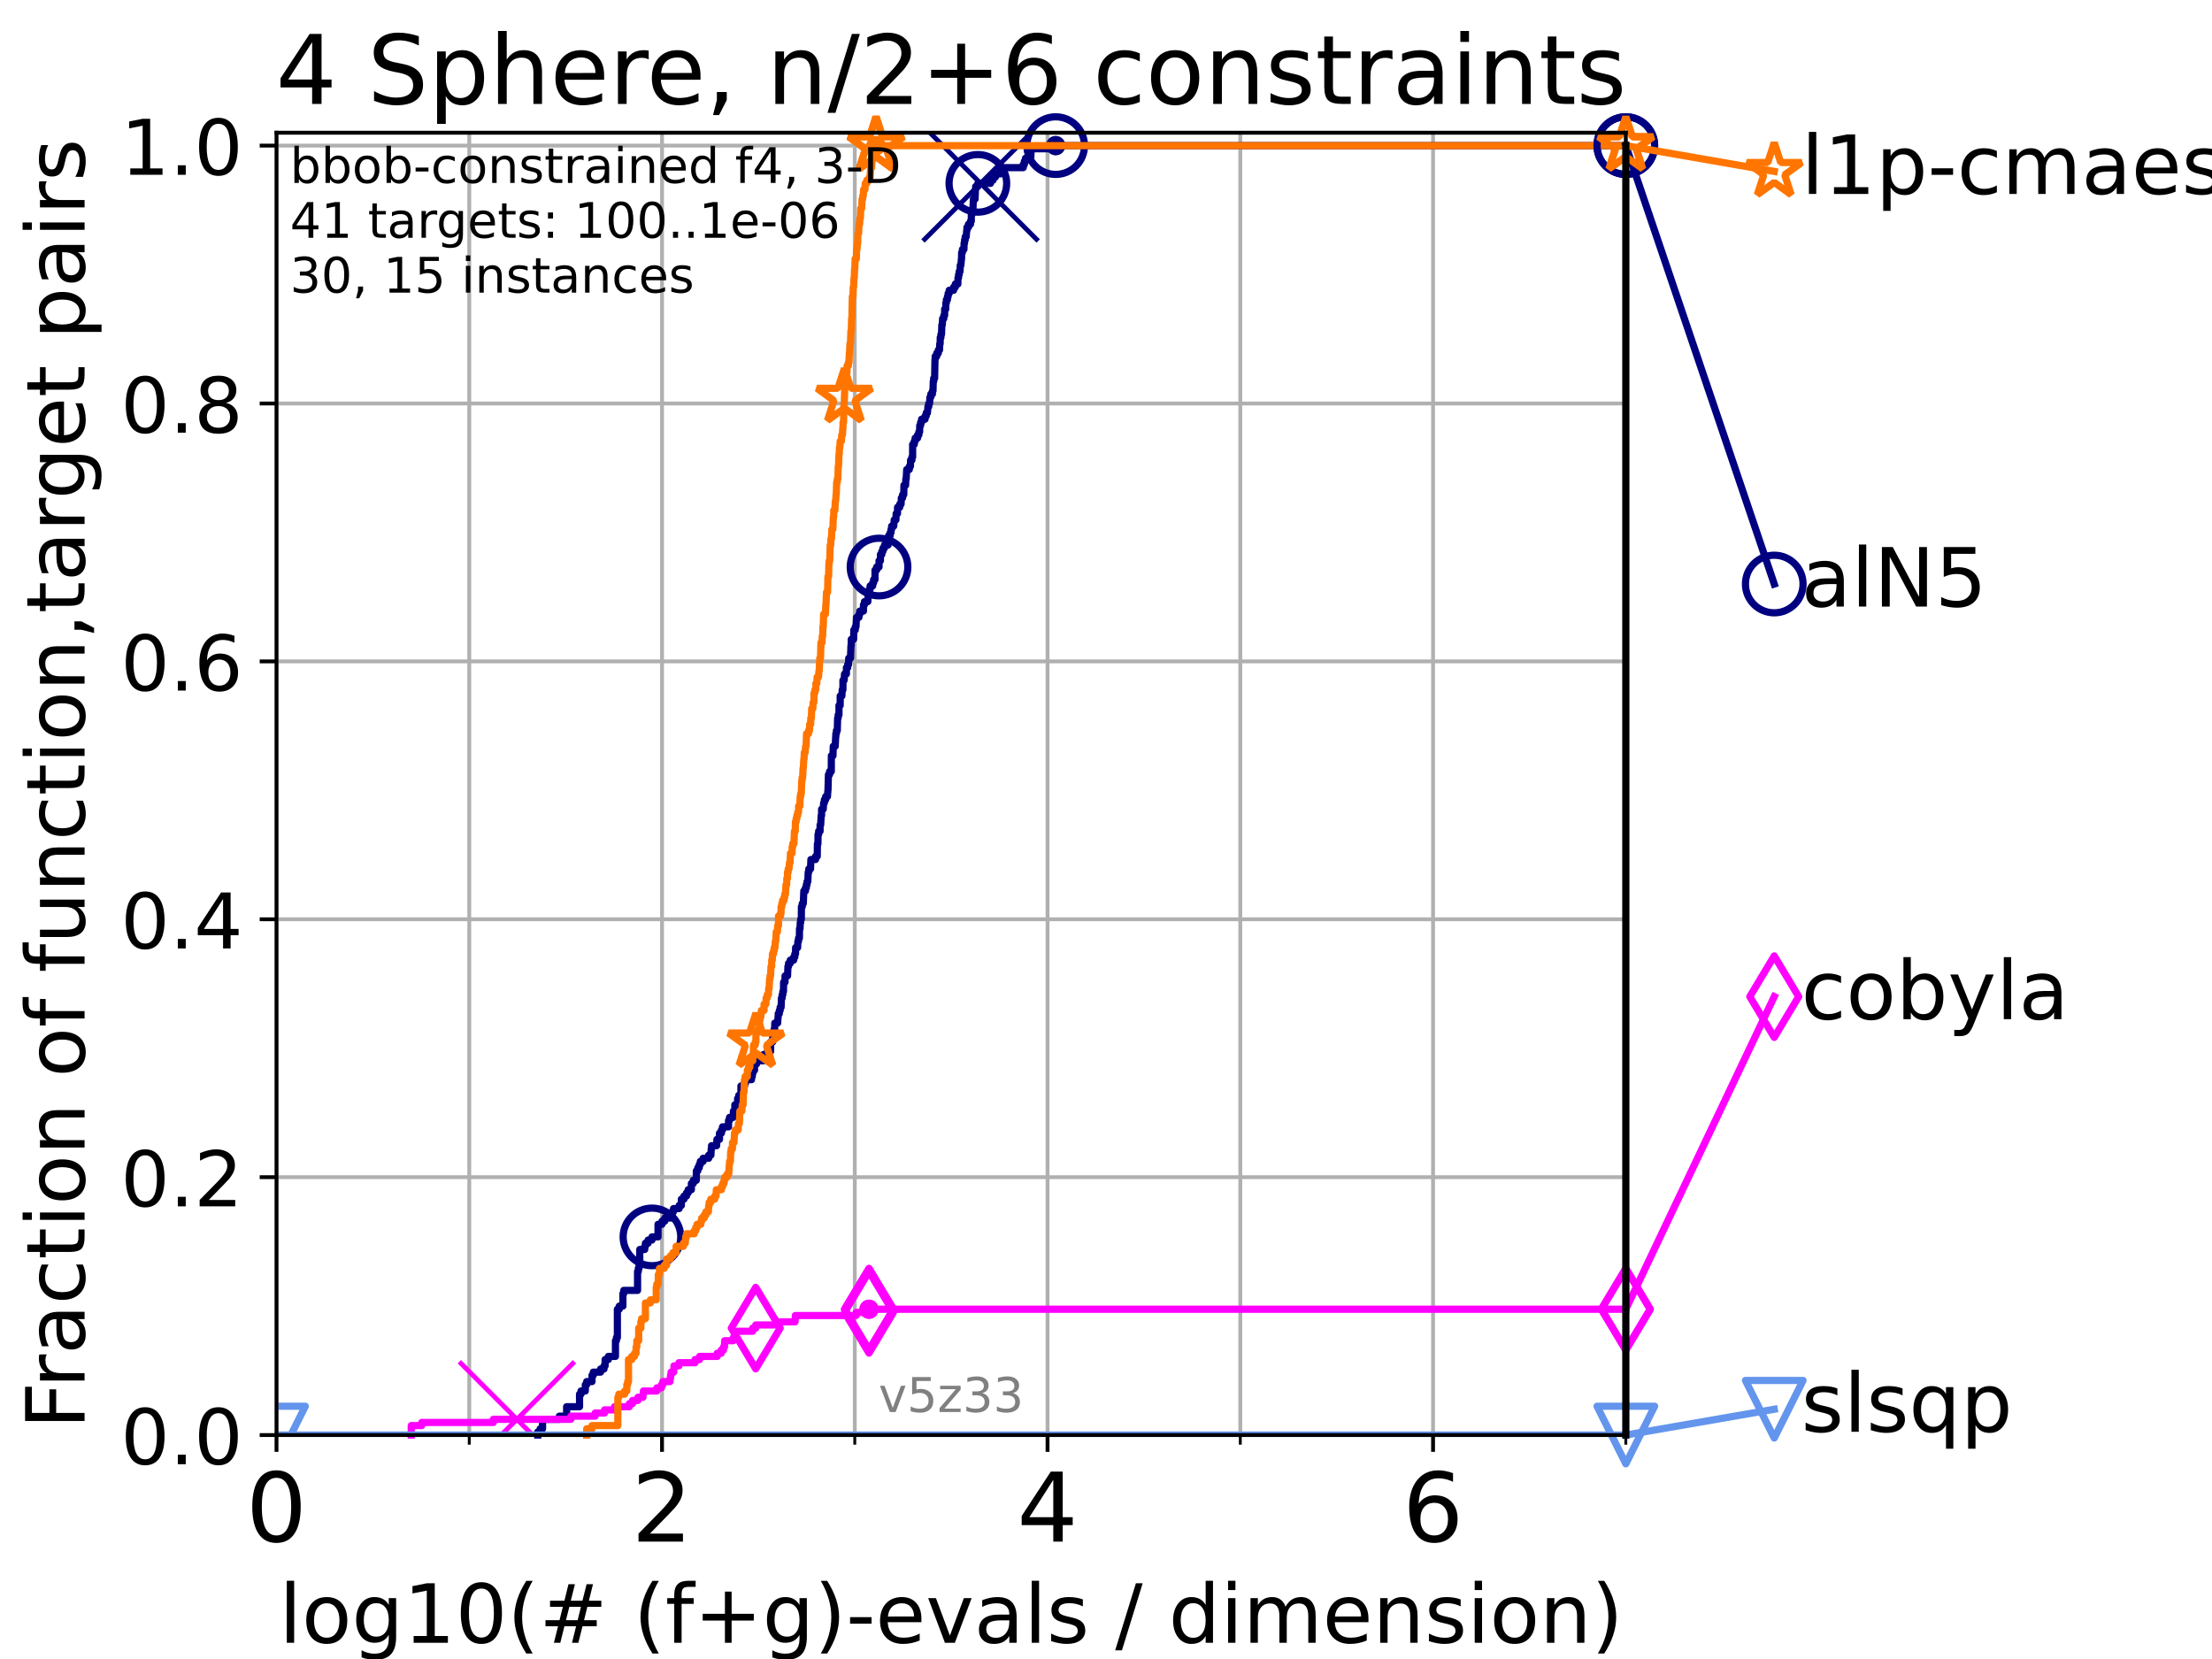 <?xml version="1.0" encoding="utf-8" standalone="no"?>
<!DOCTYPE svg PUBLIC "-//W3C//DTD SVG 1.1//EN"
  "http://www.w3.org/Graphics/SVG/1.1/DTD/svg11.dtd">
<!-- Created with matplotlib (https://matplotlib.org/) -->
<svg height="345.6pt" version="1.1" viewBox="0 0 460.8 345.6" width="460.8pt" xmlns="http://www.w3.org/2000/svg" xmlns:xlink="http://www.w3.org/1999/xlink">
 <defs>
  <style type="text/css">*{stroke-linecap:butt;stroke-linejoin:round;}</style>
 </defs>
 <g id="figure_1">
  <g id="patch_1">
   <path d="M 0 345.6 
L 460.8 345.6 
L 460.8 0 
L 0 0 
z
" style="fill:#ffffff;"/>
  </g>
  <g id="axes_1">
   <g id="patch_2">
    <path d="M 57.6 298.944 
L 338.688 298.944 
L 338.688 27.648 
L 57.6 27.648 
z
" style="fill:#ffffff;"/>
   </g>
   <g id="matplotlib.axis_1">
    <g id="xtick_1">
     <g id="line2d_1">
      <path clip-path="url(#pd07d21d69f)" d="M 57.6 298.944 
L 57.6 27.648 
" style="fill:none;stroke:#b0b0b0;stroke-linecap:square;stroke-width:0.8;"/>
     </g>
     <g id="line2d_2">
      <defs>
       <path d="M 0 0 
L 0 3.5 
" id="m14a65fca5a" style="stroke:#000000;stroke-width:0.8;"/>
      </defs>
      <g>
       <use style="stroke:#000000;stroke-width:0.8;" x="57.6" xlink:href="#m14a65fca5a" y="298.944"/>
      </g>
     </g>
     <g id="text_1">
      <!-- 0 -->
      <g transform="translate(51.237 321.141)scale(0.2 -0.2)">
       <defs>
        <path d="M 31.781 66.406 
Q 24.172 66.406 20.328 58.906 
Q 16.5 51.422 16.5 36.375 
Q 16.5 21.391 20.328 13.891 
Q 24.172 6.391 31.781 6.391 
Q 39.453 6.391 43.281 13.891 
Q 47.125 21.391 47.125 36.375 
Q 47.125 51.422 43.281 58.906 
Q 39.453 66.406 31.781 66.406 
z
M 31.781 74.219 
Q 44.047 74.219 50.516 64.516 
Q 56.984 54.828 56.984 36.375 
Q 56.984 17.969 50.516 8.266 
Q 44.047 -1.422 31.781 -1.422 
Q 19.531 -1.422 13.062 8.266 
Q 6.594 17.969 6.594 36.375 
Q 6.594 54.828 13.062 64.516 
Q 19.531 74.219 31.781 74.219 
z
" id="DejaVuSans-48"/>
       </defs>
       <use xlink:href="#DejaVuSans-48"/>
      </g>
     </g>
    </g>
    <g id="xtick_2">
     <g id="line2d_3">
      <path clip-path="url(#pd07d21d69f)" d="M 137.911 298.944 
L 137.911 27.648 
" style="fill:none;stroke:#b0b0b0;stroke-linecap:square;stroke-width:0.8;"/>
     </g>
     <g id="line2d_4">
      <g>
       <use style="stroke:#000000;stroke-width:0.8;" x="137.911" xlink:href="#m14a65fca5a" y="298.944"/>
      </g>
     </g>
     <g id="text_2">
      <!-- 2 -->
      <g transform="translate(131.548 321.141)scale(0.2 -0.2)">
       <defs>
        <path d="M 19.188 8.297 
L 53.609 8.297 
L 53.609 0 
L 7.328 0 
L 7.328 8.297 
Q 12.938 14.109 22.625 23.891 
Q 32.328 33.688 34.812 36.531 
Q 39.547 41.844 41.422 45.531 
Q 43.312 49.219 43.312 52.781 
Q 43.312 58.594 39.234 62.25 
Q 35.156 65.922 28.609 65.922 
Q 23.969 65.922 18.812 64.312 
Q 13.672 62.703 7.812 59.422 
L 7.812 69.391 
Q 13.766 71.781 18.938 73 
Q 24.125 74.219 28.422 74.219 
Q 39.75 74.219 46.484 68.547 
Q 53.219 62.891 53.219 53.422 
Q 53.219 48.922 51.531 44.891 
Q 49.859 40.875 45.406 35.406 
Q 44.188 33.984 37.641 27.219 
Q 31.109 20.453 19.188 8.297 
z
" id="DejaVuSans-50"/>
       </defs>
       <use xlink:href="#DejaVuSans-50"/>
      </g>
     </g>
    </g>
    <g id="xtick_3">
     <g id="line2d_5">
      <path clip-path="url(#pd07d21d69f)" d="M 218.222 298.944 
L 218.222 27.648 
" style="fill:none;stroke:#b0b0b0;stroke-linecap:square;stroke-width:0.8;"/>
     </g>
     <g id="line2d_6">
      <g>
       <use style="stroke:#000000;stroke-width:0.8;" x="218.222" xlink:href="#m14a65fca5a" y="298.944"/>
      </g>
     </g>
     <g id="text_3">
      <!-- 4 -->
      <g transform="translate(211.859 321.141)scale(0.2 -0.2)">
       <defs>
        <path d="M 37.797 64.312 
L 12.891 25.391 
L 37.797 25.391 
z
M 35.203 72.906 
L 47.609 72.906 
L 47.609 25.391 
L 58.016 25.391 
L 58.016 17.188 
L 47.609 17.188 
L 47.609 0 
L 37.797 0 
L 37.797 17.188 
L 4.891 17.188 
L 4.891 26.703 
z
" id="DejaVuSans-52"/>
       </defs>
       <use xlink:href="#DejaVuSans-52"/>
      </g>
     </g>
    </g>
    <g id="xtick_4">
     <g id="line2d_7">
      <path clip-path="url(#pd07d21d69f)" d="M 298.533 298.944 
L 298.533 27.648 
" style="fill:none;stroke:#b0b0b0;stroke-linecap:square;stroke-width:0.8;"/>
     </g>
     <g id="line2d_8">
      <g>
       <use style="stroke:#000000;stroke-width:0.8;" x="298.533" xlink:href="#m14a65fca5a" y="298.944"/>
      </g>
     </g>
     <g id="text_4">
      <!-- 6 -->
      <g transform="translate(292.17 321.141)scale(0.2 -0.2)">
       <defs>
        <path d="M 33.016 40.375 
Q 26.375 40.375 22.484 35.828 
Q 18.609 31.297 18.609 23.391 
Q 18.609 15.531 22.484 10.953 
Q 26.375 6.391 33.016 6.391 
Q 39.656 6.391 43.531 10.953 
Q 47.406 15.531 47.406 23.391 
Q 47.406 31.297 43.531 35.828 
Q 39.656 40.375 33.016 40.375 
z
M 52.594 71.297 
L 52.594 62.312 
Q 48.875 64.062 45.094 64.984 
Q 41.312 65.922 37.594 65.922 
Q 27.828 65.922 22.672 59.328 
Q 17.531 52.734 16.797 39.406 
Q 19.672 43.656 24.016 45.922 
Q 28.375 48.188 33.594 48.188 
Q 44.578 48.188 50.953 41.516 
Q 57.328 34.859 57.328 23.391 
Q 57.328 12.156 50.688 5.359 
Q 44.047 -1.422 33.016 -1.422 
Q 20.359 -1.422 13.672 8.266 
Q 6.984 17.969 6.984 36.375 
Q 6.984 53.656 15.188 63.938 
Q 23.391 74.219 37.203 74.219 
Q 40.922 74.219 44.703 73.484 
Q 48.484 72.75 52.594 71.297 
z
" id="DejaVuSans-54"/>
       </defs>
       <use xlink:href="#DejaVuSans-54"/>
      </g>
     </g>
    </g>
    <g id="xtick_5">
     <g id="line2d_9">
      <path clip-path="url(#pd07d21d69f)" d="M 97.755 298.944 
L 97.755 27.648 
" style="fill:none;stroke:#b0b0b0;stroke-linecap:square;stroke-width:0.8;"/>
     </g>
     <g id="line2d_10">
      <defs>
       <path d="M 0 0 
L 0 2 
" id="mba936776dd" style="stroke:#000000;stroke-width:0.6;"/>
      </defs>
      <g>
       <use style="stroke:#000000;stroke-width:0.6;" x="97.755" xlink:href="#mba936776dd" y="298.944"/>
      </g>
     </g>
    </g>
    <g id="xtick_6">
     <g id="line2d_11">
      <path clip-path="url(#pd07d21d69f)" d="M 178.066 298.944 
L 178.066 27.648 
" style="fill:none;stroke:#b0b0b0;stroke-linecap:square;stroke-width:0.8;"/>
     </g>
     <g id="line2d_12">
      <g>
       <use style="stroke:#000000;stroke-width:0.6;" x="178.066" xlink:href="#mba936776dd" y="298.944"/>
      </g>
     </g>
    </g>
    <g id="xtick_7">
     <g id="line2d_13">
      <path clip-path="url(#pd07d21d69f)" d="M 258.377 298.944 
L 258.377 27.648 
" style="fill:none;stroke:#b0b0b0;stroke-linecap:square;stroke-width:0.8;"/>
     </g>
     <g id="line2d_14">
      <g>
       <use style="stroke:#000000;stroke-width:0.6;" x="258.377" xlink:href="#mba936776dd" y="298.944"/>
      </g>
     </g>
    </g>
    <g id="xtick_8">
     <g id="line2d_15">
      <path clip-path="url(#pd07d21d69f)" d="M 338.688 298.944 
L 338.688 27.648 
" style="fill:none;stroke:#b0b0b0;stroke-linecap:square;stroke-width:0.8;"/>
     </g>
     <g id="line2d_16">
      <g>
       <use style="stroke:#000000;stroke-width:0.6;" x="338.688" xlink:href="#mba936776dd" y="298.944"/>
      </g>
     </g>
    </g>
    <g id="text_5">
     <!-- log10(# (f+g)-evals / dimension) -->
     <g transform="translate(58.145 342.218)scale(0.17 -0.17)">
      <defs>
       <path d="M 9.422 75.984 
L 18.406 75.984 
L 18.406 0 
L 9.422 0 
z
" id="DejaVuSans-108"/>
       <path d="M 30.609 48.391 
Q 23.391 48.391 19.188 42.75 
Q 14.984 37.109 14.984 27.297 
Q 14.984 17.484 19.156 11.844 
Q 23.344 6.203 30.609 6.203 
Q 37.797 6.203 41.984 11.859 
Q 46.188 17.531 46.188 27.297 
Q 46.188 37.016 41.984 42.703 
Q 37.797 48.391 30.609 48.391 
z
M 30.609 56 
Q 42.328 56 49.016 48.375 
Q 55.719 40.766 55.719 27.297 
Q 55.719 13.875 49.016 6.219 
Q 42.328 -1.422 30.609 -1.422 
Q 18.844 -1.422 12.172 6.219 
Q 5.516 13.875 5.516 27.297 
Q 5.516 40.766 12.172 48.375 
Q 18.844 56 30.609 56 
z
" id="DejaVuSans-111"/>
       <path d="M 45.406 27.984 
Q 45.406 37.75 41.375 43.109 
Q 37.359 48.484 30.078 48.484 
Q 22.859 48.484 18.828 43.109 
Q 14.797 37.75 14.797 27.984 
Q 14.797 18.266 18.828 12.891 
Q 22.859 7.516 30.078 7.516 
Q 37.359 7.516 41.375 12.891 
Q 45.406 18.266 45.406 27.984 
z
M 54.391 6.781 
Q 54.391 -7.172 48.188 -13.984 
Q 42 -20.797 29.203 -20.797 
Q 24.469 -20.797 20.266 -20.094 
Q 16.062 -19.391 12.109 -17.922 
L 12.109 -9.188 
Q 16.062 -11.328 19.922 -12.344 
Q 23.781 -13.375 27.781 -13.375 
Q 36.625 -13.375 41.016 -8.766 
Q 45.406 -4.156 45.406 5.172 
L 45.406 9.625 
Q 42.625 4.781 38.281 2.391 
Q 33.938 0 27.875 0 
Q 17.828 0 11.672 7.656 
Q 5.516 15.328 5.516 27.984 
Q 5.516 40.672 11.672 48.328 
Q 17.828 56 27.875 56 
Q 33.938 56 38.281 53.609 
Q 42.625 51.219 45.406 46.391 
L 45.406 54.688 
L 54.391 54.688 
z
" id="DejaVuSans-103"/>
       <path d="M 12.406 8.297 
L 28.516 8.297 
L 28.516 63.922 
L 10.984 60.406 
L 10.984 69.391 
L 28.422 72.906 
L 38.281 72.906 
L 38.281 8.297 
L 54.391 8.297 
L 54.391 0 
L 12.406 0 
z
" id="DejaVuSans-49"/>
       <path d="M 31 75.875 
Q 24.469 64.656 21.281 53.656 
Q 18.109 42.672 18.109 31.391 
Q 18.109 20.125 21.312 9.062 
Q 24.516 -2 31 -13.188 
L 23.188 -13.188 
Q 15.875 -1.703 12.234 9.375 
Q 8.594 20.453 8.594 31.391 
Q 8.594 42.281 12.203 53.312 
Q 15.828 64.359 23.188 75.875 
z
" id="DejaVuSans-40"/>
       <path d="M 51.125 44 
L 36.922 44 
L 32.812 27.688 
L 47.125 27.688 
z
M 43.797 71.781 
L 38.719 51.516 
L 52.984 51.516 
L 58.109 71.781 
L 65.922 71.781 
L 60.891 51.516 
L 76.125 51.516 
L 76.125 44 
L 58.984 44 
L 54.984 27.688 
L 70.516 27.688 
L 70.516 20.219 
L 53.078 20.219 
L 48 0 
L 40.188 0 
L 45.219 20.219 
L 30.906 20.219 
L 25.875 0 
L 18.016 0 
L 23.094 20.219 
L 7.719 20.219 
L 7.719 27.688 
L 24.906 27.688 
L 29 44 
L 13.281 44 
L 13.281 51.516 
L 30.906 51.516 
L 35.891 71.781 
z
" id="DejaVuSans-35"/>
       <path id="DejaVuSans-32"/>
       <path d="M 37.109 75.984 
L 37.109 68.5 
L 28.516 68.5 
Q 23.688 68.5 21.797 66.547 
Q 19.922 64.594 19.922 59.516 
L 19.922 54.688 
L 34.719 54.688 
L 34.719 47.703 
L 19.922 47.703 
L 19.922 0 
L 10.891 0 
L 10.891 47.703 
L 2.297 47.703 
L 2.297 54.688 
L 10.891 54.688 
L 10.891 58.5 
Q 10.891 67.625 15.141 71.797 
Q 19.391 75.984 28.609 75.984 
z
" id="DejaVuSans-102"/>
       <path d="M 46 62.703 
L 46 35.5 
L 73.188 35.5 
L 73.188 27.203 
L 46 27.203 
L 46 0 
L 37.797 0 
L 37.797 27.203 
L 10.594 27.203 
L 10.594 35.5 
L 37.797 35.5 
L 37.797 62.703 
z
" id="DejaVuSans-43"/>
       <path d="M 8.016 75.875 
L 15.828 75.875 
Q 23.141 64.359 26.781 53.312 
Q 30.422 42.281 30.422 31.391 
Q 30.422 20.453 26.781 9.375 
Q 23.141 -1.703 15.828 -13.188 
L 8.016 -13.188 
Q 14.5 -2 17.703 9.062 
Q 20.906 20.125 20.906 31.391 
Q 20.906 42.672 17.703 53.656 
Q 14.5 64.656 8.016 75.875 
z
" id="DejaVuSans-41"/>
       <path d="M 4.891 31.391 
L 31.203 31.391 
L 31.203 23.391 
L 4.891 23.391 
z
" id="DejaVuSans-45"/>
       <path d="M 56.203 29.594 
L 56.203 25.203 
L 14.891 25.203 
Q 15.484 15.922 20.484 11.062 
Q 25.484 6.203 34.422 6.203 
Q 39.594 6.203 44.453 7.469 
Q 49.312 8.734 54.109 11.281 
L 54.109 2.781 
Q 49.266 0.734 44.188 -0.344 
Q 39.109 -1.422 33.891 -1.422 
Q 20.797 -1.422 13.156 6.188 
Q 5.516 13.812 5.516 26.812 
Q 5.516 40.234 12.766 48.109 
Q 20.016 56 32.328 56 
Q 43.359 56 49.781 48.891 
Q 56.203 41.797 56.203 29.594 
z
M 47.219 32.234 
Q 47.125 39.594 43.094 43.984 
Q 39.062 48.391 32.422 48.391 
Q 24.906 48.391 20.391 44.141 
Q 15.875 39.891 15.188 32.172 
z
" id="DejaVuSans-101"/>
       <path d="M 2.984 54.688 
L 12.5 54.688 
L 29.594 8.797 
L 46.688 54.688 
L 56.203 54.688 
L 35.688 0 
L 23.484 0 
z
" id="DejaVuSans-118"/>
       <path d="M 34.281 27.484 
Q 23.391 27.484 19.188 25 
Q 14.984 22.516 14.984 16.5 
Q 14.984 11.719 18.141 8.906 
Q 21.297 6.109 26.703 6.109 
Q 34.188 6.109 38.703 11.406 
Q 43.219 16.703 43.219 25.484 
L 43.219 27.484 
z
M 52.203 31.203 
L 52.203 0 
L 43.219 0 
L 43.219 8.297 
Q 40.141 3.328 35.547 0.953 
Q 30.953 -1.422 24.312 -1.422 
Q 15.922 -1.422 10.953 3.297 
Q 6 8.016 6 15.922 
Q 6 25.141 12.172 29.828 
Q 18.359 34.516 30.609 34.516 
L 43.219 34.516 
L 43.219 35.406 
Q 43.219 41.609 39.141 45 
Q 35.062 48.391 27.688 48.391 
Q 23 48.391 18.547 47.266 
Q 14.109 46.141 10.016 43.891 
L 10.016 52.203 
Q 14.938 54.109 19.578 55.047 
Q 24.219 56 28.609 56 
Q 40.484 56 46.344 49.844 
Q 52.203 43.703 52.203 31.203 
z
" id="DejaVuSans-97"/>
       <path d="M 44.281 53.078 
L 44.281 44.578 
Q 40.484 46.531 36.375 47.5 
Q 32.281 48.484 27.875 48.484 
Q 21.188 48.484 17.844 46.438 
Q 14.5 44.391 14.5 40.281 
Q 14.5 37.156 16.891 35.375 
Q 19.281 33.594 26.516 31.984 
L 29.594 31.297 
Q 39.156 29.25 43.188 25.516 
Q 47.219 21.781 47.219 15.094 
Q 47.219 7.469 41.188 3.016 
Q 35.156 -1.422 24.609 -1.422 
Q 20.219 -1.422 15.453 -0.562 
Q 10.688 0.297 5.422 2 
L 5.422 11.281 
Q 10.406 8.688 15.234 7.391 
Q 20.062 6.109 24.812 6.109 
Q 31.156 6.109 34.562 8.281 
Q 37.984 10.453 37.984 14.406 
Q 37.984 18.062 35.516 20.016 
Q 33.062 21.969 24.703 23.781 
L 21.578 24.516 
Q 13.234 26.266 9.516 29.906 
Q 5.812 33.547 5.812 39.891 
Q 5.812 47.609 11.281 51.797 
Q 16.75 56 26.812 56 
Q 31.781 56 36.172 55.266 
Q 40.578 54.547 44.281 53.078 
z
" id="DejaVuSans-115"/>
       <path d="M 25.391 72.906 
L 33.688 72.906 
L 8.297 -9.281 
L 0 -9.281 
z
" id="DejaVuSans-47"/>
       <path d="M 45.406 46.391 
L 45.406 75.984 
L 54.391 75.984 
L 54.391 0 
L 45.406 0 
L 45.406 8.203 
Q 42.578 3.328 38.25 0.953 
Q 33.938 -1.422 27.875 -1.422 
Q 17.969 -1.422 11.734 6.484 
Q 5.516 14.406 5.516 27.297 
Q 5.516 40.188 11.734 48.094 
Q 17.969 56 27.875 56 
Q 33.938 56 38.25 53.625 
Q 42.578 51.266 45.406 46.391 
z
M 14.797 27.297 
Q 14.797 17.391 18.875 11.75 
Q 22.953 6.109 30.078 6.109 
Q 37.203 6.109 41.297 11.75 
Q 45.406 17.391 45.406 27.297 
Q 45.406 37.203 41.297 42.844 
Q 37.203 48.484 30.078 48.484 
Q 22.953 48.484 18.875 42.844 
Q 14.797 37.203 14.797 27.297 
z
" id="DejaVuSans-100"/>
       <path d="M 9.422 54.688 
L 18.406 54.688 
L 18.406 0 
L 9.422 0 
z
M 9.422 75.984 
L 18.406 75.984 
L 18.406 64.594 
L 9.422 64.594 
z
" id="DejaVuSans-105"/>
       <path d="M 52 44.188 
Q 55.375 50.25 60.062 53.125 
Q 64.75 56 71.094 56 
Q 79.641 56 84.281 50.016 
Q 88.922 44.047 88.922 33.016 
L 88.922 0 
L 79.891 0 
L 79.891 32.719 
Q 79.891 40.578 77.094 44.375 
Q 74.312 48.188 68.609 48.188 
Q 61.625 48.188 57.562 43.547 
Q 53.516 38.922 53.516 30.906 
L 53.516 0 
L 44.484 0 
L 44.484 32.719 
Q 44.484 40.625 41.703 44.406 
Q 38.922 48.188 33.109 48.188 
Q 26.219 48.188 22.156 43.531 
Q 18.109 38.875 18.109 30.906 
L 18.109 0 
L 9.078 0 
L 9.078 54.688 
L 18.109 54.688 
L 18.109 46.188 
Q 21.188 51.219 25.484 53.609 
Q 29.781 56 35.688 56 
Q 41.656 56 45.828 52.969 
Q 50 49.953 52 44.188 
z
" id="DejaVuSans-109"/>
       <path d="M 54.891 33.016 
L 54.891 0 
L 45.906 0 
L 45.906 32.719 
Q 45.906 40.484 42.875 44.328 
Q 39.844 48.188 33.797 48.188 
Q 26.516 48.188 22.312 43.547 
Q 18.109 38.922 18.109 30.906 
L 18.109 0 
L 9.078 0 
L 9.078 54.688 
L 18.109 54.688 
L 18.109 46.188 
Q 21.344 51.125 25.703 53.562 
Q 30.078 56 35.797 56 
Q 45.219 56 50.047 50.172 
Q 54.891 44.344 54.891 33.016 
z
" id="DejaVuSans-110"/>
      </defs>
      <use xlink:href="#DejaVuSans-108"/>
      <use x="27.783" xlink:href="#DejaVuSans-111"/>
      <use x="88.965" xlink:href="#DejaVuSans-103"/>
      <use x="152.441" xlink:href="#DejaVuSans-49"/>
      <use x="216.064" xlink:href="#DejaVuSans-48"/>
      <use x="279.688" xlink:href="#DejaVuSans-40"/>
      <use x="318.701" xlink:href="#DejaVuSans-35"/>
      <use x="402.49" xlink:href="#DejaVuSans-32"/>
      <use x="434.277" xlink:href="#DejaVuSans-40"/>
      <use x="473.291" xlink:href="#DejaVuSans-102"/>
      <use x="508.496" xlink:href="#DejaVuSans-43"/>
      <use x="592.285" xlink:href="#DejaVuSans-103"/>
      <use x="655.762" xlink:href="#DejaVuSans-41"/>
      <use x="694.775" xlink:href="#DejaVuSans-45"/>
      <use x="730.859" xlink:href="#DejaVuSans-101"/>
      <use x="792.383" xlink:href="#DejaVuSans-118"/>
      <use x="851.562" xlink:href="#DejaVuSans-97"/>
      <use x="912.842" xlink:href="#DejaVuSans-108"/>
      <use x="940.625" xlink:href="#DejaVuSans-115"/>
      <use x="992.725" xlink:href="#DejaVuSans-32"/>
      <use x="1024.512" xlink:href="#DejaVuSans-47"/>
      <use x="1058.203" xlink:href="#DejaVuSans-32"/>
      <use x="1089.99" xlink:href="#DejaVuSans-100"/>
      <use x="1153.467" xlink:href="#DejaVuSans-105"/>
      <use x="1181.25" xlink:href="#DejaVuSans-109"/>
      <use x="1278.662" xlink:href="#DejaVuSans-101"/>
      <use x="1340.186" xlink:href="#DejaVuSans-110"/>
      <use x="1403.564" xlink:href="#DejaVuSans-115"/>
      <use x="1455.664" xlink:href="#DejaVuSans-105"/>
      <use x="1483.447" xlink:href="#DejaVuSans-111"/>
      <use x="1544.629" xlink:href="#DejaVuSans-110"/>
      <use x="1608.008" xlink:href="#DejaVuSans-41"/>
     </g>
    </g>
   </g>
   <g id="matplotlib.axis_2">
    <g id="ytick_1">
     <g id="line2d_17">
      <path clip-path="url(#pd07d21d69f)" d="M 57.6 298.944 
L 338.688 298.944 
" style="fill:none;stroke:#b0b0b0;stroke-linecap:square;stroke-width:0.8;"/>
     </g>
     <g id="line2d_18">
      <defs>
       <path d="M 0 0 
L -3.5 0 
" id="m339444f2c4" style="stroke:#000000;stroke-width:0.8;"/>
      </defs>
      <g>
       <use style="stroke:#000000;stroke-width:0.8;" x="57.6" xlink:href="#m339444f2c4" y="298.944"/>
      </g>
     </g>
     <g id="text_6">
      <!-- 0.0 -->
      <g transform="translate(25.155 305.023)scale(0.16 -0.16)">
       <defs>
        <path d="M 10.688 12.406 
L 21 12.406 
L 21 0 
L 10.688 0 
z
" id="DejaVuSans-46"/>
       </defs>
       <use xlink:href="#DejaVuSans-48"/>
       <use x="63.623" xlink:href="#DejaVuSans-46"/>
       <use x="95.41" xlink:href="#DejaVuSans-48"/>
      </g>
     </g>
    </g>
    <g id="ytick_2">
     <g id="line2d_19">
      <path clip-path="url(#pd07d21d69f)" d="M 57.6 245.222 
L 338.688 245.222 
" style="fill:none;stroke:#b0b0b0;stroke-linecap:square;stroke-width:0.8;"/>
     </g>
     <g id="line2d_20">
      <g>
       <use style="stroke:#000000;stroke-width:0.8;" x="57.6" xlink:href="#m339444f2c4" y="245.222"/>
      </g>
     </g>
     <g id="text_7">
      <!-- 0.2 -->
      <g transform="translate(25.155 251.301)scale(0.16 -0.16)">
       <use xlink:href="#DejaVuSans-48"/>
       <use x="63.623" xlink:href="#DejaVuSans-46"/>
       <use x="95.41" xlink:href="#DejaVuSans-50"/>
      </g>
     </g>
    </g>
    <g id="ytick_3">
     <g id="line2d_21">
      <path clip-path="url(#pd07d21d69f)" d="M 57.6 191.5 
L 338.688 191.5 
" style="fill:none;stroke:#b0b0b0;stroke-linecap:square;stroke-width:0.8;"/>
     </g>
     <g id="line2d_22">
      <g>
       <use style="stroke:#000000;stroke-width:0.8;" x="57.6" xlink:href="#m339444f2c4" y="191.5"/>
      </g>
     </g>
     <g id="text_8">
      <!-- 0.4 -->
      <g transform="translate(25.155 197.579)scale(0.16 -0.16)">
       <use xlink:href="#DejaVuSans-48"/>
       <use x="63.623" xlink:href="#DejaVuSans-46"/>
       <use x="95.41" xlink:href="#DejaVuSans-52"/>
      </g>
     </g>
    </g>
    <g id="ytick_4">
     <g id="line2d_23">
      <path clip-path="url(#pd07d21d69f)" d="M 57.6 137.778 
L 338.688 137.778 
" style="fill:none;stroke:#b0b0b0;stroke-linecap:square;stroke-width:0.8;"/>
     </g>
     <g id="line2d_24">
      <g>
       <use style="stroke:#000000;stroke-width:0.8;" x="57.6" xlink:href="#m339444f2c4" y="137.778"/>
      </g>
     </g>
     <g id="text_9">
      <!-- 0.6 -->
      <g transform="translate(25.155 143.857)scale(0.16 -0.16)">
       <use xlink:href="#DejaVuSans-48"/>
       <use x="63.623" xlink:href="#DejaVuSans-46"/>
       <use x="95.41" xlink:href="#DejaVuSans-54"/>
      </g>
     </g>
    </g>
    <g id="ytick_5">
     <g id="line2d_25">
      <path clip-path="url(#pd07d21d69f)" d="M 57.6 84.056 
L 338.688 84.056 
" style="fill:none;stroke:#b0b0b0;stroke-linecap:square;stroke-width:0.8;"/>
     </g>
     <g id="line2d_26">
      <g>
       <use style="stroke:#000000;stroke-width:0.8;" x="57.6" xlink:href="#m339444f2c4" y="84.056"/>
      </g>
     </g>
     <g id="text_10">
      <!-- 0.8 -->
      <g transform="translate(25.155 90.135)scale(0.16 -0.16)">
       <defs>
        <path d="M 31.781 34.625 
Q 24.75 34.625 20.719 30.859 
Q 16.703 27.094 16.703 20.516 
Q 16.703 13.922 20.719 10.156 
Q 24.75 6.391 31.781 6.391 
Q 38.812 6.391 42.859 10.172 
Q 46.922 13.969 46.922 20.516 
Q 46.922 27.094 42.891 30.859 
Q 38.875 34.625 31.781 34.625 
z
M 21.922 38.812 
Q 15.578 40.375 12.031 44.719 
Q 8.5 49.078 8.5 55.328 
Q 8.5 64.062 14.719 69.141 
Q 20.953 74.219 31.781 74.219 
Q 42.672 74.219 48.875 69.141 
Q 55.078 64.062 55.078 55.328 
Q 55.078 49.078 51.531 44.719 
Q 48 40.375 41.703 38.812 
Q 48.828 37.156 52.797 32.312 
Q 56.781 27.484 56.781 20.516 
Q 56.781 9.906 50.312 4.234 
Q 43.844 -1.422 31.781 -1.422 
Q 19.734 -1.422 13.25 4.234 
Q 6.781 9.906 6.781 20.516 
Q 6.781 27.484 10.781 32.312 
Q 14.797 37.156 21.922 38.812 
z
M 18.312 54.391 
Q 18.312 48.734 21.844 45.562 
Q 25.391 42.391 31.781 42.391 
Q 38.141 42.391 41.719 45.562 
Q 45.312 48.734 45.312 54.391 
Q 45.312 60.062 41.719 63.234 
Q 38.141 66.406 31.781 66.406 
Q 25.391 66.406 21.844 63.234 
Q 18.312 60.062 18.312 54.391 
z
" id="DejaVuSans-56"/>
       </defs>
       <use xlink:href="#DejaVuSans-48"/>
       <use x="63.623" xlink:href="#DejaVuSans-46"/>
       <use x="95.41" xlink:href="#DejaVuSans-56"/>
      </g>
     </g>
    </g>
    <g id="ytick_6">
     <g id="line2d_27">
      <path clip-path="url(#pd07d21d69f)" d="M 57.6 30.334 
L 338.688 30.334 
" style="fill:none;stroke:#b0b0b0;stroke-linecap:square;stroke-width:0.8;"/>
     </g>
     <g id="line2d_28">
      <g>
       <use style="stroke:#000000;stroke-width:0.8;" x="57.6" xlink:href="#m339444f2c4" y="30.334"/>
      </g>
     </g>
     <g id="text_11">
      <!-- 1.0 -->
      <g transform="translate(25.155 36.413)scale(0.16 -0.16)">
       <use xlink:href="#DejaVuSans-49"/>
       <use x="63.623" xlink:href="#DejaVuSans-46"/>
       <use x="95.41" xlink:href="#DejaVuSans-48"/>
      </g>
     </g>
    </g>
    <g id="text_12">
     <!-- Fraction of function,target pairs -->
     <g transform="translate(17.62 297.681)rotate(-90)scale(0.17 -0.17)">
      <defs>
       <path d="M 9.812 72.906 
L 51.703 72.906 
L 51.703 64.594 
L 19.672 64.594 
L 19.672 43.109 
L 48.578 43.109 
L 48.578 34.812 
L 19.672 34.812 
L 19.672 0 
L 9.812 0 
z
" id="DejaVuSans-70"/>
       <path d="M 41.109 46.297 
Q 39.594 47.172 37.812 47.578 
Q 36.031 48 33.891 48 
Q 26.266 48 22.188 43.047 
Q 18.109 38.094 18.109 28.812 
L 18.109 0 
L 9.078 0 
L 9.078 54.688 
L 18.109 54.688 
L 18.109 46.188 
Q 20.953 51.172 25.484 53.578 
Q 30.031 56 36.531 56 
Q 37.453 56 38.578 55.875 
Q 39.703 55.766 41.062 55.516 
z
" id="DejaVuSans-114"/>
       <path d="M 48.781 52.594 
L 48.781 44.188 
Q 44.969 46.297 41.141 47.344 
Q 37.312 48.391 33.406 48.391 
Q 24.656 48.391 19.812 42.844 
Q 14.984 37.312 14.984 27.297 
Q 14.984 17.281 19.812 11.734 
Q 24.656 6.203 33.406 6.203 
Q 37.312 6.203 41.141 7.25 
Q 44.969 8.297 48.781 10.406 
L 48.781 2.094 
Q 45.016 0.344 40.984 -0.531 
Q 36.969 -1.422 32.422 -1.422 
Q 20.062 -1.422 12.781 6.344 
Q 5.516 14.109 5.516 27.297 
Q 5.516 40.672 12.859 48.328 
Q 20.219 56 33.016 56 
Q 37.156 56 41.109 55.141 
Q 45.062 54.297 48.781 52.594 
z
" id="DejaVuSans-99"/>
       <path d="M 18.312 70.219 
L 18.312 54.688 
L 36.812 54.688 
L 36.812 47.703 
L 18.312 47.703 
L 18.312 18.016 
Q 18.312 11.328 20.141 9.422 
Q 21.969 7.516 27.594 7.516 
L 36.812 7.516 
L 36.812 0 
L 27.594 0 
Q 17.188 0 13.234 3.875 
Q 9.281 7.766 9.281 18.016 
L 9.281 47.703 
L 2.688 47.703 
L 2.688 54.688 
L 9.281 54.688 
L 9.281 70.219 
z
" id="DejaVuSans-116"/>
       <path d="M 8.5 21.578 
L 8.5 54.688 
L 17.484 54.688 
L 17.484 21.922 
Q 17.484 14.156 20.5 10.266 
Q 23.531 6.391 29.594 6.391 
Q 36.859 6.391 41.078 11.031 
Q 45.312 15.672 45.312 23.688 
L 45.312 54.688 
L 54.297 54.688 
L 54.297 0 
L 45.312 0 
L 45.312 8.406 
Q 42.047 3.422 37.719 1 
Q 33.406 -1.422 27.688 -1.422 
Q 18.266 -1.422 13.375 4.438 
Q 8.5 10.297 8.5 21.578 
z
M 31.109 56 
z
" id="DejaVuSans-117"/>
       <path d="M 11.719 12.406 
L 22.016 12.406 
L 22.016 4 
L 14.016 -11.625 
L 7.719 -11.625 
L 11.719 4 
z
" id="DejaVuSans-44"/>
       <path d="M 18.109 8.203 
L 18.109 -20.797 
L 9.078 -20.797 
L 9.078 54.688 
L 18.109 54.688 
L 18.109 46.391 
Q 20.953 51.266 25.266 53.625 
Q 29.594 56 35.594 56 
Q 45.562 56 51.781 48.094 
Q 58.016 40.188 58.016 27.297 
Q 58.016 14.406 51.781 6.484 
Q 45.562 -1.422 35.594 -1.422 
Q 29.594 -1.422 25.266 0.953 
Q 20.953 3.328 18.109 8.203 
z
M 48.688 27.297 
Q 48.688 37.203 44.609 42.844 
Q 40.531 48.484 33.406 48.484 
Q 26.266 48.484 22.188 42.844 
Q 18.109 37.203 18.109 27.297 
Q 18.109 17.391 22.188 11.75 
Q 26.266 6.109 33.406 6.109 
Q 40.531 6.109 44.609 11.75 
Q 48.688 17.391 48.688 27.297 
z
" id="DejaVuSans-112"/>
      </defs>
      <use xlink:href="#DejaVuSans-70"/>
      <use x="50.27" xlink:href="#DejaVuSans-114"/>
      <use x="91.383" xlink:href="#DejaVuSans-97"/>
      <use x="152.662" xlink:href="#DejaVuSans-99"/>
      <use x="207.643" xlink:href="#DejaVuSans-116"/>
      <use x="246.852" xlink:href="#DejaVuSans-105"/>
      <use x="274.635" xlink:href="#DejaVuSans-111"/>
      <use x="335.816" xlink:href="#DejaVuSans-110"/>
      <use x="399.195" xlink:href="#DejaVuSans-32"/>
      <use x="430.982" xlink:href="#DejaVuSans-111"/>
      <use x="492.164" xlink:href="#DejaVuSans-102"/>
      <use x="527.369" xlink:href="#DejaVuSans-32"/>
      <use x="559.156" xlink:href="#DejaVuSans-102"/>
      <use x="594.361" xlink:href="#DejaVuSans-117"/>
      <use x="657.74" xlink:href="#DejaVuSans-110"/>
      <use x="721.119" xlink:href="#DejaVuSans-99"/>
      <use x="776.1" xlink:href="#DejaVuSans-116"/>
      <use x="815.309" xlink:href="#DejaVuSans-105"/>
      <use x="843.092" xlink:href="#DejaVuSans-111"/>
      <use x="904.273" xlink:href="#DejaVuSans-110"/>
      <use x="967.652" xlink:href="#DejaVuSans-44"/>
      <use x="999.439" xlink:href="#DejaVuSans-116"/>
      <use x="1038.648" xlink:href="#DejaVuSans-97"/>
      <use x="1099.928" xlink:href="#DejaVuSans-114"/>
      <use x="1139.291" xlink:href="#DejaVuSans-103"/>
      <use x="1202.768" xlink:href="#DejaVuSans-101"/>
      <use x="1264.291" xlink:href="#DejaVuSans-116"/>
      <use x="1303.5" xlink:href="#DejaVuSans-32"/>
      <use x="1335.287" xlink:href="#DejaVuSans-112"/>
      <use x="1398.764" xlink:href="#DejaVuSans-97"/>
      <use x="1460.043" xlink:href="#DejaVuSans-105"/>
      <use x="1487.826" xlink:href="#DejaVuSans-114"/>
      <use x="1528.939" xlink:href="#DejaVuSans-115"/>
     </g>
    </g>
   </g>
   <g id="line2d_29">
    <defs>
     <path d="M 0 1.5 
C 0.398 1.5 0.779 1.342 1.061 1.061 
C 1.342 0.779 1.5 0.398 1.5 0 
C 1.5 -0.398 1.342 -0.779 1.061 -1.061 
C 0.779 -1.342 0.398 -1.5 0 -1.5 
C -0.398 -1.5 -0.779 -1.342 -1.061 -1.061 
C -1.342 -0.779 -1.5 -0.398 -1.5 0 
C -1.5 0.398 -1.342 0.779 -1.061 1.061 
C -0.779 1.342 -0.398 1.5 0 1.5 
z
" id="mcd6859e079" style="stroke:#000080;"/>
    </defs>
    <g>
     <use style="fill:#000080;stroke:#000080;" x="219.92" xlink:href="#mcd6859e079" y="30.334"/>
     <use style="fill:#000080;stroke:#000080;" x="219.92" xlink:href="#mcd6859e079" y="30.334"/>
    </g>
   </g>
   <g id="line2d_30">
    <path d="M 112.026 298.944 
L 112.026 298.289 
L 112.532 298.289 
L 112.532 297.634 
L 113.023 297.634 
L 113.023 295.668 
L 116.523 295.668 
L 116.523 295.013 
L 118.04 295.013 
L 118.04 293.048 
L 120.728 293.048 
L 120.728 290.427 
L 121.037 290.427 
L 121.037 289.772 
L 121.931 289.772 
L 121.931 288.462 
L 122.22 288.462 
L 122.22 287.807 
L 123.327 287.807 
L 123.327 286.496 
L 123.594 286.496 
L 123.594 285.841 
L 125.111 285.841 
L 125.111 285.186 
L 125.823 285.186 
L 125.823 284.531 
L 126.054 284.531 
L 126.054 283.22 
L 126.729 283.22 
L 126.729 282.565 
L 128.21 282.565 
L 128.21 279.29 
L 128.411 279.29 
L 128.411 278.634 
L 128.611 278.634 
L 128.611 272.738 
L 129.002 272.738 
L 129.002 272.083 
L 129.761 272.083 
L 129.761 269.462 
L 129.945 269.462 
L 129.945 268.807 
L 132.816 268.807 
L 132.816 264.876 
L 132.971 264.876 
L 132.971 264.221 
L 133.125 264.221 
L 133.125 262.911 
L 133.277 262.911 
L 133.277 260.29 
L 134.308 260.29 
L 134.308 259.635 
L 134.45 259.635 
L 134.45 258.98 
L 135.008 258.98 
L 135.008 258.325 
L 135.813 258.325 
L 135.813 257.67 
L 137.077 257.67 
L 137.077 255.049 
L 137.911 255.049 
L 137.911 254.394 
L 138.483 254.394 
L 138.483 253.739 
L 139.783 253.739 
L 139.783 253.084 
L 139.991 253.084 
L 139.991 252.429 
L 140.298 252.429 
L 140.298 251.773 
L 141.474 251.773 
L 141.474 251.118 
L 141.941 251.118 
L 141.941 249.808 
L 142.486 249.808 
L 142.486 249.153 
L 143.015 249.153 
L 143.015 248.498 
L 143.358 248.498 
L 143.358 247.843 
L 144.026 247.843 
L 144.026 246.532 
L 144.431 246.532 
L 144.431 245.877 
L 145.059 245.877 
L 145.059 243.912 
L 145.365 243.912 
L 145.365 243.257 
L 145.666 243.257 
L 145.666 242.601 
L 145.888 242.601 
L 145.888 241.946 
L 146.467 241.946 
L 146.467 241.291 
L 147.637 241.291 
L 147.637 240.636 
L 148.097 240.636 
L 148.161 239.326 
L 148.226 239.326 
L 148.226 238.671 
L 149.287 238.671 
L 149.347 237.36 
L 149.882 237.36 
L 149.882 236.05 
L 150.287 236.05 
L 150.287 235.395 
L 150.514 235.395 
L 150.514 234.74 
L 151.766 234.74 
L 151.766 233.429 
L 151.975 233.429 
L 151.975 232.774 
L 152.737 232.774 
L 152.786 231.464 
L 153.081 231.464 
L 153.081 230.154 
L 153.656 230.154 
L 153.656 228.843 
L 153.89 228.843 
L 153.89 228.188 
L 154.349 228.188 
L 154.349 226.223 
L 155.103 226.223 
L 155.103 225.568 
L 155.318 225.568 
L 155.318 224.912 
L 156.559 224.912 
L 156.559 224.257 
L 156.718 224.257 
L 156.718 223.602 
L 156.836 223.602 
L 156.836 222.947 
L 157.186 222.947 
L 157.186 221.637 
L 157.604 221.637 
L 157.604 220.982 
L 159.046 220.982 
L 159.046 219.671 
L 159.858 219.671 
L 159.858 219.016 
L 160.538 219.016 
L 160.538 217.051 
L 160.977 217.051 
L 160.977 215.74 
L 161.253 215.74 
L 161.253 214.43 
L 161.375 214.43 
L 161.405 213.12 
L 161.999 213.12 
L 162.087 211.81 
L 162.116 211.81 
L 162.116 211.154 
L 162.346 211.154 
L 162.346 210.499 
L 162.517 210.499 
L 162.517 209.844 
L 162.715 209.844 
L 162.799 207.879 
L 162.938 207.879 
L 162.938 207.224 
L 163.076 207.224 
L 163.076 206.568 
L 163.212 206.568 
L 163.24 204.603 
L 163.536 204.603 
L 163.536 203.293 
L 164.063 203.293 
L 164.141 201.327 
L 164.27 201.327 
L 164.27 200.672 
L 164.625 200.672 
L 164.625 200.017 
L 165.339 200.017 
L 165.339 199.362 
L 165.578 199.362 
L 165.578 198.707 
L 165.721 198.707 
L 165.744 197.396 
L 166.163 197.396 
L 166.209 196.086 
L 166.346 196.086 
L 166.346 195.431 
L 166.528 195.431 
L 166.55 193.465 
L 166.662 193.465 
L 166.707 192.155 
L 166.796 192.155 
L 166.796 191.5 
L 166.929 191.5 
L 166.951 188.879 
L 167.126 188.879 
L 167.126 188.224 
L 167.342 188.224 
L 167.449 185.604 
L 167.788 185.604 
L 167.788 184.949 
L 167.975 184.949 
L 167.975 184.293 
L 168.12 184.293 
L 168.12 183.638 
L 168.284 183.638 
L 168.365 181.673 
L 168.486 181.673 
L 168.486 181.018 
L 168.845 181.018 
L 168.924 179.052 
L 169.898 179.052 
L 169.898 178.397 
L 170.247 178.397 
L 170.283 175.777 
L 170.392 175.777 
L 170.41 173.811 
L 170.536 173.811 
L 170.536 173.156 
L 170.838 173.156 
L 170.838 171.846 
L 170.96 171.846 
L 171.065 169.88 
L 171.152 169.88 
L 171.152 168.57 
L 171.494 168.57 
L 171.578 167.26 
L 171.729 167.26 
L 171.729 166.604 
L 171.995 166.604 
L 171.995 165.949 
L 172.37 165.949 
L 172.466 164.639 
L 172.482 164.639 
L 172.578 161.363 
L 172.815 161.363 
L 172.815 160.708 
L 173.173 160.708 
L 173.188 157.432 
L 173.523 157.432 
L 173.584 155.467 
L 173.985 155.467 
L 174.087 153.502 
L 174.117 153.502 
L 174.117 152.846 
L 174.233 152.846 
L 174.233 152.191 
L 174.42 152.191 
L 174.492 149.571 
L 174.605 149.571 
L 174.605 148.916 
L 174.775 148.916 
L 174.775 146.95 
L 175.026 146.95 
L 175.026 144.985 
L 175.382 144.985 
L 175.45 143.674 
L 175.598 143.674 
L 175.598 141.709 
L 175.85 141.709 
L 175.929 140.399 
L 176.319 140.399 
L 176.319 139.088 
L 176.587 139.088 
L 176.587 138.433 
L 176.776 138.433 
L 176.801 137.123 
L 177.172 137.123 
L 177.269 134.502 
L 177.318 134.502 
L 177.33 133.192 
L 177.82 133.192 
L 177.868 131.227 
L 178.171 131.227 
L 178.171 130.571 
L 178.32 130.571 
L 178.423 128.606 
L 178.939 128.606 
L 178.939 127.951 
L 179.115 127.951 
L 179.115 127.296 
L 179.876 127.296 
L 179.876 125.985 
L 180.084 125.985 
L 180.084 125.33 
L 180.784 125.33 
L 180.874 123.365 
L 181.119 123.365 
L 181.119 122.71 
L 181.265 122.71 
L 181.265 122.055 
L 181.799 122.055 
L 181.799 121.399 
L 181.995 121.399 
L 181.995 120.744 
L 182.28 120.744 
L 182.28 118.779 
L 182.615 118.779 
L 182.615 118.124 
L 183.118 118.124 
L 183.118 116.813 
L 183.411 116.813 
L 183.411 115.503 
L 183.7 115.503 
L 183.7 114.848 
L 183.926 114.848 
L 183.926 114.193 
L 184.247 114.193 
L 184.247 113.538 
L 185.013 113.538 
L 185.122 111.572 
L 185.452 111.572 
L 185.452 110.917 
L 185.619 110.917 
L 185.619 110.262 
L 185.739 110.262 
L 185.739 109.607 
L 186.175 109.607 
L 186.285 108.296 
L 186.637 108.296 
L 186.686 106.986 
L 186.968 106.986 
L 186.975 105.676 
L 187.429 105.676 
L 187.429 105.021 
L 187.706 105.021 
L 187.772 103.71 
L 188.03 103.71 
L 188.03 103.055 
L 188.272 103.055 
L 188.304 101.09 
L 188.656 101.09 
L 188.7 99.78 
L 188.776 99.78 
L 188.882 97.814 
L 189.424 97.814 
L 189.424 97.159 
L 189.653 97.159 
L 189.695 95.849 
L 189.973 95.849 
L 189.973 95.194 
L 190.119 95.194 
L 190.119 92.573 
L 190.454 92.573 
L 190.454 91.918 
L 190.642 91.918 
L 190.642 91.263 
L 191.148 91.263 
L 191.148 90.608 
L 191.415 90.608 
L 191.415 89.952 
L 191.577 89.952 
L 191.598 88.642 
L 191.779 88.642 
L 191.779 87.987 
L 191.979 87.987 
L 191.979 87.332 
L 192.707 87.332 
L 192.707 86.677 
L 192.947 86.677 
L 192.947 86.022 
L 193.198 86.022 
L 193.305 84.711 
L 193.469 84.711 
L 193.469 84.056 
L 193.646 84.056 
L 193.722 82.746 
L 193.91 82.746 
L 193.91 82.091 
L 194.24 82.091 
L 194.24 81.435 
L 194.359 81.435 
L 194.414 79.47 
L 194.5 79.47 
L 194.5 78.815 
L 194.698 78.815 
L 194.774 74.884 
L 194.814 74.884 
L 194.814 74.229 
L 195.141 74.229 
L 195.141 73.574 
L 195.465 73.574 
L 195.465 72.919 
L 195.716 72.919 
L 195.771 71.608 
L 195.847 71.608 
L 195.872 70.298 
L 196.014 70.298 
L 196.014 69.643 
L 196.138 69.643 
L 196.2 67.677 
L 196.294 67.677 
L 196.363 66.367 
L 196.614 66.367 
L 196.614 65.712 
L 196.786 65.712 
L 196.786 64.402 
L 197.019 64.402 
L 197.034 63.091 
L 197.144 63.091 
L 197.144 62.436 
L 197.368 62.436 
L 197.368 61.781 
L 197.51 61.781 
L 197.51 61.126 
L 197.729 61.126 
L 197.729 60.471 
L 198.65 60.471 
L 198.65 59.816 
L 199.014 59.816 
L 199.014 59.161 
L 199.541 59.161 
L 199.568 57.85 
L 199.686 57.85 
L 199.686 57.195 
L 199.82 57.195 
L 199.82 56.54 
L 200 56.54 
L 200.043 55.23 
L 200.174 55.23 
L 200.278 53.919 
L 200.311 53.919 
L 200.324 52.609 
L 200.489 52.609 
L 200.489 51.954 
L 200.804 51.954 
L 200.839 50.644 
L 200.936 50.644 
L 200.936 49.988 
L 201.067 49.988 
L 201.067 49.333 
L 201.274 49.333 
L 201.378 48.023 
L 201.43 48.023 
L 201.43 47.368 
L 201.741 47.368 
L 201.741 46.713 
L 202.175 46.713 
L 202.175 46.058 
L 202.341 46.058 
L 202.341 44.747 
L 202.459 44.747 
L 202.459 44.092 
L 202.659 44.092 
L 202.769 41.472 
L 203.126 41.472 
L 203.198 39.506 
L 203.247 39.506 
L 203.247 38.851 
L 203.708 38.851 
L 203.708 38.196 
L 206.339 38.196 
L 206.339 37.541 
L 206.871 37.541 
L 206.871 36.886 
L 207.368 36.886 
L 207.368 36.23 
L 208.404 36.23 
L 208.404 35.575 
L 208.66 35.575 
L 208.66 34.92 
L 213.158 34.92 
L 213.158 34.265 
L 213.394 34.265 
L 213.394 33.61 
L 213.633 33.61 
L 213.633 32.955 
L 214.728 32.955 
L 214.825 30.989 
L 219.92 30.989 
L 219.92 30.334 
L 338.688 30.334 
L 338.688 30.334 
" style="fill:none;stroke:#000080;stroke-linecap:square;stroke-width:1.5;"/>
   </g>
   <g id="line2d_31">
    <defs>
     <path d="M 0 6 
C 1.591 6 3.117 5.368 4.243 4.243 
C 5.368 3.117 6 1.591 6 0 
C 6 -1.591 5.368 -3.117 4.243 -4.243 
C 3.117 -5.368 1.591 -6 0 -6 
C -1.591 -6 -3.117 -5.368 -4.243 -4.243 
C -5.368 -3.117 -6 -1.591 -6 0 
C -6 1.591 -5.368 3.117 -4.243 4.243 
C -3.117 5.368 -1.591 6 0 6 
z
" id="mbbcd011272" style="stroke:#000080;stroke-width:1.5;"/>
    </defs>
    <g>
     <use style="fill-opacity:0;stroke:#000080;stroke-width:1.5;" x="135.813" xlink:href="#mbbcd011272" y="257.67"/>
     <use style="fill-opacity:0;stroke:#000080;stroke-width:1.5;" x="183.118" xlink:href="#mbbcd011272" y="118.124"/>
     <use style="fill-opacity:0;stroke:#000080;stroke-width:1.5;" x="203.708" xlink:href="#mbbcd011272" y="38.196"/>
     <use style="fill-opacity:0;stroke:#000080;stroke-width:1.5;" x="219.92" xlink:href="#mbbcd011272" y="30.334"/>
     <use style="fill-opacity:0;stroke:#000080;stroke-width:1.5;" x="338.688" xlink:href="#mbbcd011272" y="30.334"/>
    </g>
   </g>
   <g id="line2d_32">
    <path style="fill:none;stroke:#000080;stroke-linecap:square;stroke-width:1.5;"/>
    <g/>
   </g>
   <g id="line2d_33">
    <path clip-path="url(#pd07d21d69f)" d="M 204.273 38.196 
" style="fill:none;stroke:#000080;stroke-linecap:square;stroke-width:1.5;"/>
    <defs>
     <path d="M -12 12 
L 12 -12 
M -12 -12 
L 12 12 
" id="m7fee7f61ef" style="stroke:#000080;"/>
    </defs>
    <g clip-path="url(#pd07d21d69f)">
     <use style="fill:#000080;stroke:#000080;" x="204.273" xlink:href="#m7fee7f61ef" y="38.196"/>
    </g>
   </g>
   <g id="line2d_34">
    <defs>
     <path d="M 0 1.5 
C 0.398 1.5 0.779 1.342 1.061 1.061 
C 1.342 0.779 1.5 0.398 1.5 0 
C 1.5 -0.398 1.342 -0.779 1.061 -1.061 
C 0.779 -1.342 0.398 -1.5 0 -1.5 
C -0.398 -1.5 -0.779 -1.342 -1.061 -1.061 
C -1.342 -0.779 -1.5 -0.398 -1.5 0 
C -1.5 0.398 -1.342 0.779 -1.061 1.061 
C -0.779 1.342 -0.398 1.5 0 1.5 
z
" id="m45d79dcf11" style="stroke:#ff00ff;"/>
    </defs>
    <g>
     <use style="fill:#ff00ff;stroke:#ff00ff;" x="181.031" xlink:href="#m45d79dcf11" y="272.738"/>
     <use style="fill:#ff00ff;stroke:#ff00ff;" x="181.031" xlink:href="#m45d79dcf11" y="272.738"/>
    </g>
   </g>
   <g id="line2d_35">
    <path d="M 85.667 298.944 
L 85.667 296.979 
L 87.85 296.979 
L 87.85 296.323 
L 102.772 296.323 
L 102.772 295.668 
L 118.925 295.668 
L 118.925 295.013 
L 123.985 295.013 
L 123.985 294.358 
L 125.939 294.358 
L 125.939 293.703 
L 128.006 293.703 
L 128.006 293.048 
L 131.099 293.048 
L 131.099 292.393 
L 131.774 292.393 
L 131.774 291.737 
L 132.894 291.737 
L 132.894 291.082 
L 133.947 291.082 
L 133.947 290.427 
L 134.019 290.427 
L 134.019 289.772 
L 136.832 289.772 
L 136.832 289.117 
L 137.794 289.117 
L 137.794 288.462 
L 138.084 288.462 
L 138.084 287.807 
L 139.573 287.807 
L 139.573 287.151 
L 139.678 287.151 
L 139.678 286.496 
L 139.783 286.496 
L 139.783 285.841 
L 140.348 285.841 
L 140.348 285.186 
L 140.399 285.186 
L 140.399 284.531 
L 141.426 284.531 
L 141.426 283.876 
L 144.787 283.876 
L 144.787 283.22 
L 145.74 283.22 
L 145.74 282.565 
L 149.408 282.565 
L 149.408 281.91 
L 150.23 281.91 
L 150.23 281.255 
L 150.711 281.255 
L 150.711 280.6 
L 150.933 280.6 
L 150.933 279.945 
L 150.96 279.945 
L 150.96 279.29 
L 152.762 279.29 
L 152.762 278.634 
L 153.032 278.634 
L 153.032 277.979 
L 153.203 277.979 
L 153.203 277.324 
L 156.796 277.324 
L 156.796 276.669 
L 157.434 276.669 
L 157.434 276.014 
L 161.735 276.014 
L 161.735 275.359 
L 165.626 275.359 
L 165.626 274.704 
L 165.685 274.704 
L 165.685 274.048 
L 178.343 274.048 
L 178.343 273.393 
L 181.031 273.393 
L 181.031 272.738 
L 338.688 272.738 
" style="fill:none;stroke:#ff00ff;stroke-linecap:square;stroke-width:1.5;"/>
   </g>
   <g id="line2d_36">
    <defs>
     <path d="M -0 8.485 
L 5.091 0 
L 0 -8.485 
L -5.091 -0 
z
" id="me9ab5eb81e" style="stroke:#ff00ff;stroke-linejoin:miter;stroke-width:1.5;"/>
    </defs>
    <g>
     <use style="fill-opacity:0;stroke:#ff00ff;stroke-linejoin:miter;stroke-width:1.5;" x="157.434" xlink:href="#me9ab5eb81e" y="276.669"/>
     <use style="fill-opacity:0;stroke:#ff00ff;stroke-linejoin:miter;stroke-width:1.5;" x="181.031" xlink:href="#me9ab5eb81e" y="273.393"/>
     <use style="fill-opacity:0;stroke:#ff00ff;stroke-linejoin:miter;stroke-width:1.5;" x="181.031" xlink:href="#me9ab5eb81e" y="272.738"/>
     <use style="fill-opacity:0;stroke:#ff00ff;stroke-linejoin:miter;stroke-width:1.5;" x="181.031" xlink:href="#me9ab5eb81e" y="272.738"/>
     <use style="fill-opacity:0;stroke:#ff00ff;stroke-linejoin:miter;stroke-width:1.5;" x="338.688" xlink:href="#me9ab5eb81e" y="272.738"/>
    </g>
   </g>
   <g id="line2d_37">
    <path style="fill:none;stroke:#ff00ff;stroke-linecap:square;stroke-width:1.5;"/>
    <g/>
   </g>
   <g id="line2d_38">
    <path clip-path="url(#pd07d21d69f)" d="M 107.68 295.668 
" style="fill:none;stroke:#ff00ff;stroke-linecap:square;stroke-width:1.5;"/>
    <defs>
     <path d="M -12 12 
L 12 -12 
M -12 -12 
L 12 12 
" id="m4937c0c2fa" style="stroke:#ff00ff;"/>
    </defs>
    <g clip-path="url(#pd07d21d69f)">
     <use style="fill:#ff00ff;stroke:#ff00ff;" x="107.68" xlink:href="#m4937c0c2fa" y="295.668"/>
    </g>
   </g>
   <g id="line2d_39">
    <defs>
     <path d="M 0 1.5 
C 0.398 1.5 0.779 1.342 1.061 1.061 
C 1.342 0.779 1.5 0.398 1.5 0 
C 1.5 -0.398 1.342 -0.779 1.061 -1.061 
C 0.779 -1.342 0.398 -1.5 0 -1.5 
C -0.398 -1.5 -0.779 -1.342 -1.061 -1.061 
C -1.342 -0.779 -1.5 -0.398 -1.5 0 
C -1.5 0.398 -1.342 0.779 -1.061 1.061 
C -0.779 1.342 -0.398 1.5 0 1.5 
z
" id="mf642783541" style="stroke:#ff7500;"/>
    </defs>
    <g>
     <use style="fill:#ff7500;stroke:#ff7500;" x="182.494" xlink:href="#mf642783541" y="30.334"/>
     <use style="fill:#ff7500;stroke:#ff7500;" x="182.494" xlink:href="#mf642783541" y="30.334"/>
    </g>
   </g>
   <g id="line2d_40">
    <path d="M 122.22 298.944 
L 122.22 297.634 
L 123.327 297.634 
L 123.327 296.979 
L 128.709 296.979 
L 128.709 291.082 
L 128.905 291.082 
L 128.905 290.427 
L 130.128 290.427 
L 130.128 289.772 
L 130.576 289.772 
L 130.576 288.462 
L 130.752 288.462 
L 130.752 287.807 
L 130.927 287.807 
L 130.927 283.22 
L 131.607 283.22 
L 131.607 282.565 
L 132.182 282.565 
L 132.182 281.91 
L 132.502 281.91 
L 132.502 280.6 
L 132.66 280.6 
L 132.66 279.29 
L 133.048 279.29 
L 133.048 276.669 
L 133.503 276.669 
L 133.503 275.359 
L 133.652 275.359 
L 133.652 274.704 
L 134.45 274.704 
L 134.45 271.428 
L 135.482 271.428 
L 135.482 270.773 
L 136.708 270.773 
L 136.708 268.152 
L 136.832 268.152 
L 136.832 267.497 
L 137.138 267.497 
L 137.138 265.532 
L 137.38 265.532 
L 137.38 264.221 
L 138.37 264.221 
L 138.37 263.566 
L 138.872 263.566 
L 138.872 262.256 
L 139.678 262.256 
L 139.678 261.601 
L 140.196 261.601 
L 140.196 260.946 
L 140.847 260.946 
L 140.847 259.635 
L 142.352 259.635 
L 142.352 258.98 
L 142.753 258.98 
L 142.84 257.67 
L 143.015 257.67 
L 143.015 257.015 
L 144.63 257.015 
L 144.63 256.36 
L 144.943 256.36 
L 144.943 255.704 
L 145.213 255.704 
L 145.213 255.049 
L 145.998 255.049 
L 145.998 254.394 
L 146.18 254.394 
L 146.18 253.739 
L 146.714 253.739 
L 146.714 253.084 
L 147.062 253.084 
L 147.062 252.429 
L 147.57 252.429 
L 147.637 251.118 
L 147.736 251.118 
L 147.736 250.463 
L 148.064 250.463 
L 148.064 249.808 
L 148.889 249.808 
L 148.889 249.153 
L 149.165 249.153 
L 149.226 247.843 
L 150.287 247.843 
L 150.287 247.187 
L 150.543 247.187 
L 150.543 246.532 
L 150.822 246.532 
L 150.822 245.877 
L 150.96 245.877 
L 150.96 245.222 
L 151.475 245.222 
L 151.475 244.567 
L 151.819 244.567 
L 151.923 242.601 
L 151.975 242.601 
L 151.975 241.946 
L 152.156 241.946 
L 152.207 239.981 
L 152.309 239.981 
L 152.309 239.326 
L 152.587 239.326 
L 152.587 238.015 
L 152.91 238.015 
L 153.008 236.05 
L 153.154 236.05 
L 153.154 235.395 
L 153.774 235.395 
L 153.82 234.085 
L 154.029 234.085 
L 154.121 231.464 
L 154.552 231.464 
L 154.619 230.154 
L 154.796 230.154 
L 154.885 227.533 
L 154.994 227.533 
L 155.081 224.912 
L 155.211 224.912 
L 155.211 224.257 
L 155.679 224.257 
L 155.679 222.947 
L 155.908 222.947 
L 155.908 222.292 
L 156.216 222.292 
L 156.216 220.982 
L 156.816 220.982 
L 156.895 219.671 
L 156.934 219.671 
L 156.973 217.706 
L 157.339 217.706 
L 157.339 217.051 
L 157.472 217.051 
L 157.472 215.085 
L 157.902 215.085 
L 157.902 214.43 
L 158.177 214.43 
L 158.232 212.465 
L 158.34 212.465 
L 158.34 211.81 
L 158.501 211.81 
L 158.608 210.499 
L 159.167 210.499 
L 159.167 209.189 
L 159.541 209.189 
L 159.608 207.879 
L 159.824 207.879 
L 159.824 207.224 
L 160.071 207.224 
L 160.136 205.913 
L 160.233 205.913 
L 160.314 203.948 
L 160.41 203.948 
L 160.41 203.293 
L 160.522 203.293 
L 160.617 201.327 
L 160.759 201.327 
L 160.759 200.017 
L 160.884 200.017 
L 160.915 198.707 
L 161.146 198.707 
L 161.146 198.052 
L 161.284 198.052 
L 161.284 197.396 
L 161.45 197.396 
L 161.511 196.086 
L 161.601 196.086 
L 161.705 194.121 
L 161.956 194.121 
L 162.014 192.81 
L 162.174 192.81 
L 162.174 190.845 
L 162.602 190.845 
L 162.602 190.19 
L 162.715 190.19 
L 162.715 188.879 
L 162.868 188.879 
L 162.868 188.224 
L 163.021 188.224 
L 163.021 187.569 
L 163.335 187.569 
L 163.335 186.914 
L 163.483 186.914 
L 163.483 186.259 
L 163.63 186.259 
L 163.736 184.293 
L 163.881 184.293 
L 163.907 182.983 
L 164.05 182.983 
L 164.05 181.673 
L 164.192 181.673 
L 164.192 181.018 
L 164.359 181.018 
L 164.461 179.707 
L 164.575 179.707 
L 164.675 177.742 
L 164.998 177.742 
L 165.022 176.432 
L 165.133 176.432 
L 165.133 175.777 
L 165.387 175.777 
L 165.495 173.156 
L 165.673 173.156 
L 165.697 171.191 
L 165.85 171.191 
L 165.85 170.535 
L 166.002 170.535 
L 166.002 169.88 
L 166.175 169.88 
L 166.175 169.225 
L 166.346 169.225 
L 166.369 167.915 
L 166.629 167.915 
L 166.685 165.949 
L 166.796 165.949 
L 166.796 165.294 
L 166.918 165.294 
L 167.016 162.674 
L 167.082 162.674 
L 167.082 162.018 
L 167.202 162.018 
L 167.288 160.053 
L 167.342 160.053 
L 167.449 158.088 
L 167.502 158.088 
L 167.545 156.777 
L 167.725 156.777 
L 167.819 155.467 
L 167.923 155.467 
L 168.017 152.846 
L 168.436 152.846 
L 168.436 152.191 
L 168.627 152.191 
L 168.667 150.881 
L 168.884 150.881 
L 168.904 149.571 
L 169.031 149.571 
L 169.09 147.605 
L 169.322 147.605 
L 169.398 146.295 
L 169.541 146.295 
L 169.579 144.33 
L 169.767 144.33 
L 169.767 143.674 
L 169.963 143.674 
L 169.963 142.364 
L 170.165 142.364 
L 170.22 141.054 
L 170.509 141.054 
L 170.607 139.743 
L 170.661 139.743 
L 170.741 137.778 
L 170.776 137.778 
L 170.776 137.123 
L 170.925 137.123 
L 171.021 133.847 
L 171.264 133.847 
L 171.281 132.537 
L 171.375 132.537 
L 171.426 130.571 
L 171.502 130.571 
L 171.57 127.951 
L 171.946 127.951 
L 172.036 125.985 
L 172.069 125.985 
L 172.175 123.365 
L 172.402 123.365 
L 172.474 120.089 
L 172.61 120.089 
L 172.673 117.469 
L 172.729 117.469 
L 172.729 116.813 
L 172.847 116.813 
L 172.948 113.538 
L 173.065 113.538 
L 173.096 112.227 
L 173.211 112.227 
L 173.296 110.262 
L 173.501 110.262 
L 173.599 107.641 
L 173.681 107.641 
L 173.681 106.331 
L 173.919 106.331 
L 174.014 104.366 
L 174.08 104.366 
L 174.168 103.055 
L 174.204 103.055 
L 174.298 100.435 
L 174.42 100.435 
L 174.42 99.78 
L 174.542 99.78 
L 174.62 97.159 
L 174.676 97.159 
L 174.782 94.538 
L 174.831 94.538 
L 174.873 93.228 
L 174.949 93.228 
L 175.019 91.918 
L 175.273 91.918 
L 175.348 90.608 
L 175.49 90.608 
L 175.551 89.297 
L 175.604 89.297 
L 175.618 87.987 
L 175.731 87.987 
L 175.817 84.056 
L 175.877 84.056 
L 175.975 80.78 
L 175.988 80.78 
L 176.099 78.16 
L 176.338 78.16 
L 176.338 77.505 
L 176.46 77.505 
L 176.46 76.194 
L 176.732 76.194 
L 176.732 75.539 
L 176.851 75.539 
L 176.931 73.574 
L 176.981 73.574 
L 177.049 71.608 
L 177.166 71.608 
L 177.257 68.988 
L 177.336 68.988 
L 177.403 66.367 
L 177.457 66.367 
L 177.559 61.781 
L 177.684 61.781 
L 177.738 59.816 
L 177.815 59.816 
L 177.914 57.85 
L 177.961 57.85 
L 178.026 55.885 
L 178.078 55.885 
L 178.136 53.919 
L 178.395 53.919 
L 178.446 51.954 
L 178.531 51.954 
L 178.616 50.644 
L 178.677 50.644 
L 178.722 48.678 
L 178.856 48.678 
L 178.95 46.713 
L 179.077 46.713 
L 179.148 45.402 
L 179.241 45.402 
L 179.29 43.437 
L 179.5 43.437 
L 179.58 41.472 
L 179.713 41.472 
L 179.713 40.816 
L 179.839 40.816 
L 179.897 39.506 
L 180.182 39.506 
L 180.239 38.196 
L 180.574 38.196 
L 180.574 37.541 
L 181.11 37.541 
L 181.11 36.886 
L 181.256 36.886 
L 181.367 34.92 
L 181.582 34.92 
L 181.686 32.955 
L 182.074 32.955 
L 182.083 31.644 
L 182.485 31.644 
L 182.494 30.334 
L 338.688 30.334 
L 338.688 30.334 
" style="fill:none;stroke:#ff7500;stroke-linecap:square;stroke-width:1.5;"/>
   </g>
   <g id="line2d_41">
    <defs>
     <path d="M 0 -6 
L -1.347 -1.854 
L -5.706 -1.854 
L -2.18 0.708 
L -3.527 4.854 
L -0 2.292 
L 3.527 4.854 
L 2.18 0.708 
L 5.706 -1.854 
L 1.347 -1.854 
z
" id="m95efab7920" style="stroke:#ff7500;stroke-linejoin:bevel;stroke-width:1.5;"/>
    </defs>
    <g>
     <use style="fill-opacity:0;stroke:#ff7500;stroke-linejoin:bevel;stroke-width:1.5;" x="157.472" xlink:href="#m95efab7920" y="217.051"/>
     <use style="fill-opacity:0;stroke:#ff7500;stroke-linejoin:bevel;stroke-width:1.5;" x="175.903" xlink:href="#m95efab7920" y="82.746"/>
     <use style="fill-opacity:0;stroke:#ff7500;stroke-linejoin:bevel;stroke-width:1.5;" x="182.494" xlink:href="#m95efab7920" y="30.334"/>
     <use style="fill-opacity:0;stroke:#ff7500;stroke-linejoin:bevel;stroke-width:1.5;" x="182.494" xlink:href="#m95efab7920" y="30.334"/>
     <use style="fill-opacity:0;stroke:#ff7500;stroke-linejoin:bevel;stroke-width:1.5;" x="338.688" xlink:href="#m95efab7920" y="30.334"/>
    </g>
   </g>
   <g id="line2d_42">
    <path style="fill:none;stroke:#ff7500;stroke-linecap:square;stroke-width:1.5;"/>
    <g/>
   </g>
   <g id="line2d_43">
    <path clip-path="url(#pd07d21d69f)" d="M 57.6 298.944 
L 57.6 298.944 
L 57.6 298.944 
L 57.6 298.944 
L 338.688 298.944 
" style="fill:none;stroke:#6495ed;stroke-linecap:square;stroke-width:1.5;"/>
   </g>
   <g id="line2d_44">
    <defs>
     <path d="M -0 6 
L 6 -6 
L -6 -6 
z
" id="mff4217d839" style="stroke:#6495ed;stroke-linejoin:miter;stroke-width:1.5;"/>
    </defs>
    <g clip-path="url(#pd07d21d69f)">
     <use style="fill-opacity:0;stroke:#6495ed;stroke-linejoin:miter;stroke-width:1.5;" x="57.6" xlink:href="#mff4217d839" y="298.944"/>
    </g>
   </g>
   <g id="line2d_45">
    <path clip-path="url(#pd07d21d69f)" style="fill:none;stroke:#6495ed;stroke-linecap:square;stroke-width:1.5;"/>
    <g clip-path="url(#pd07d21d69f)">
     <use style="fill-opacity:0;stroke:#6495ed;stroke-linejoin:miter;stroke-width:1.5;" x="-1" xlink:href="#mff4217d839" y="567.554"/>
     <use style="fill-opacity:0;stroke:#6495ed;stroke-linejoin:miter;stroke-width:1.5;" x="338.688" xlink:href="#mff4217d839" y="567.554"/>
    </g>
   </g>
   <g id="line2d_46">
    <path d="M 338.688 298.944 
L 369.608 293.572 
" style="fill:none;stroke:#6495ed;stroke-linecap:square;stroke-width:1.5;"/>
    <g>
     <use style="fill-opacity:0;stroke:#6495ed;stroke-linejoin:miter;stroke-width:1.5;" x="338.688" xlink:href="#mff4217d839" y="298.944"/>
     <use style="fill-opacity:0;stroke:#6495ed;stroke-linejoin:miter;stroke-width:1.5;" x="369.608" xlink:href="#mff4217d839" y="293.572"/>
    </g>
   </g>
   <g id="line2d_47">
    <path d="M 338.688 272.738 
L 369.608 207.617 
" style="fill:none;stroke:#ff00ff;stroke-linecap:square;stroke-width:1.5;"/>
    <g>
     <use style="fill-opacity:0;stroke:#ff00ff;stroke-linejoin:miter;stroke-width:1.5;" x="338.688" xlink:href="#me9ab5eb81e" y="272.738"/>
     <use style="fill-opacity:0;stroke:#ff00ff;stroke-linejoin:miter;stroke-width:1.5;" x="369.608" xlink:href="#me9ab5eb81e" y="207.617"/>
    </g>
   </g>
   <g id="line2d_48">
    <path d="M 338.688 30.334 
L 369.608 121.661 
" style="fill:none;stroke:#000080;stroke-linecap:square;stroke-width:1.5;"/>
    <g>
     <use style="fill-opacity:0;stroke:#000080;stroke-width:1.5;" x="338.688" xlink:href="#mbbcd011272" y="30.334"/>
     <use style="fill-opacity:0;stroke:#000080;stroke-width:1.5;" x="369.608" xlink:href="#mbbcd011272" y="121.661"/>
    </g>
   </g>
   <g id="line2d_49">
    <path d="M 338.688 30.334 
L 369.608 35.706 
" style="fill:none;stroke:#ff7500;stroke-linecap:square;stroke-width:1.5;"/>
    <g>
     <use style="fill-opacity:0;stroke:#ff7500;stroke-linejoin:bevel;stroke-width:1.5;" x="338.688" xlink:href="#m95efab7920" y="30.334"/>
     <use style="fill-opacity:0;stroke:#ff7500;stroke-linejoin:bevel;stroke-width:1.5;" x="369.608" xlink:href="#m95efab7920" y="35.706"/>
    </g>
   </g>
   <g id="line2d_50">
    <path d="M 338.688 298.944 
L 338.688 30.334 
" style="fill:none;stroke:#000000;stroke-linecap:square;stroke-width:1.5;"/>
   </g>
   <g id="patch_3">
    <path d="M 57.6 298.944 
L 57.6 27.648 
" style="fill:none;stroke:#000000;stroke-linecap:square;stroke-linejoin:miter;stroke-width:0.8;"/>
   </g>
   <g id="patch_4">
    <path d="M 338.688 298.944 
L 338.688 27.648 
" style="fill:none;stroke:#000000;stroke-linecap:square;stroke-linejoin:miter;stroke-width:0.8;"/>
   </g>
   <g id="patch_5">
    <path d="M 57.6 298.944 
L 338.688 298.944 
" style="fill:none;stroke:#000000;stroke-linecap:square;stroke-linejoin:miter;stroke-width:0.8;"/>
   </g>
   <g id="patch_6">
    <path d="M 57.6 27.648 
L 338.688 27.648 
" style="fill:none;stroke:#000000;stroke-linecap:square;stroke-linejoin:miter;stroke-width:0.8;"/>
   </g>
   <g id="text_13">
    <!-- slsqp -->
    <g transform="translate(375.229 298.263)scale(0.17 -0.17)">
     <defs>
      <path d="M 14.797 27.297 
Q 14.797 17.391 18.875 11.75 
Q 22.953 6.109 30.078 6.109 
Q 37.203 6.109 41.297 11.75 
Q 45.406 17.391 45.406 27.297 
Q 45.406 37.203 41.297 42.844 
Q 37.203 48.484 30.078 48.484 
Q 22.953 48.484 18.875 42.844 
Q 14.797 37.203 14.797 27.297 
z
M 45.406 8.203 
Q 42.578 3.328 38.25 0.953 
Q 33.938 -1.422 27.875 -1.422 
Q 17.969 -1.422 11.734 6.484 
Q 5.516 14.406 5.516 27.297 
Q 5.516 40.188 11.734 48.094 
Q 17.969 56 27.875 56 
Q 33.938 56 38.25 53.625 
Q 42.578 51.266 45.406 46.391 
L 45.406 54.688 
L 54.391 54.688 
L 54.391 -20.797 
L 45.406 -20.797 
z
" id="DejaVuSans-113"/>
     </defs>
     <use xlink:href="#DejaVuSans-115"/>
     <use x="52.1" xlink:href="#DejaVuSans-108"/>
     <use x="79.883" xlink:href="#DejaVuSans-115"/>
     <use x="131.982" xlink:href="#DejaVuSans-113"/>
     <use x="195.459" xlink:href="#DejaVuSans-112"/>
    </g>
   </g>
   <g id="text_14">
    <!-- cobyla -->
    <g transform="translate(375.229 212.308)scale(0.17 -0.17)">
     <defs>
      <path d="M 48.688 27.297 
Q 48.688 37.203 44.609 42.844 
Q 40.531 48.484 33.406 48.484 
Q 26.266 48.484 22.188 42.844 
Q 18.109 37.203 18.109 27.297 
Q 18.109 17.391 22.188 11.75 
Q 26.266 6.109 33.406 6.109 
Q 40.531 6.109 44.609 11.75 
Q 48.688 17.391 48.688 27.297 
z
M 18.109 46.391 
Q 20.953 51.266 25.266 53.625 
Q 29.594 56 35.594 56 
Q 45.562 56 51.781 48.094 
Q 58.016 40.188 58.016 27.297 
Q 58.016 14.406 51.781 6.484 
Q 45.562 -1.422 35.594 -1.422 
Q 29.594 -1.422 25.266 0.953 
Q 20.953 3.328 18.109 8.203 
L 18.109 0 
L 9.078 0 
L 9.078 75.984 
L 18.109 75.984 
z
" id="DejaVuSans-98"/>
      <path d="M 32.172 -5.078 
Q 28.375 -14.844 24.75 -17.812 
Q 21.141 -20.797 15.094 -20.797 
L 7.906 -20.797 
L 7.906 -13.281 
L 13.188 -13.281 
Q 16.891 -13.281 18.938 -11.516 
Q 21 -9.766 23.484 -3.219 
L 25.094 0.875 
L 2.984 54.688 
L 12.5 54.688 
L 29.594 11.922 
L 46.688 54.688 
L 56.203 54.688 
z
" id="DejaVuSans-121"/>
     </defs>
     <use xlink:href="#DejaVuSans-99"/>
     <use x="54.98" xlink:href="#DejaVuSans-111"/>
     <use x="116.162" xlink:href="#DejaVuSans-98"/>
     <use x="179.639" xlink:href="#DejaVuSans-121"/>
     <use x="238.818" xlink:href="#DejaVuSans-108"/>
     <use x="266.602" xlink:href="#DejaVuSans-97"/>
    </g>
   </g>
   <g id="text_15">
    <!-- alN5 -->
    <g transform="translate(375.229 126.352)scale(0.17 -0.17)">
     <defs>
      <path d="M 9.812 72.906 
L 23.094 72.906 
L 55.422 11.922 
L 55.422 72.906 
L 64.984 72.906 
L 64.984 0 
L 51.703 0 
L 19.391 60.984 
L 19.391 0 
L 9.812 0 
z
" id="DejaVuSans-78"/>
      <path d="M 10.797 72.906 
L 49.516 72.906 
L 49.516 64.594 
L 19.828 64.594 
L 19.828 46.734 
Q 21.969 47.469 24.109 47.828 
Q 26.266 48.188 28.422 48.188 
Q 40.625 48.188 47.75 41.5 
Q 54.891 34.812 54.891 23.391 
Q 54.891 11.625 47.562 5.094 
Q 40.234 -1.422 26.906 -1.422 
Q 22.312 -1.422 17.547 -0.641 
Q 12.797 0.141 7.719 1.703 
L 7.719 11.625 
Q 12.109 9.234 16.797 8.062 
Q 21.484 6.891 26.703 6.891 
Q 35.156 6.891 40.078 11.328 
Q 45.016 15.766 45.016 23.391 
Q 45.016 31 40.078 35.438 
Q 35.156 39.891 26.703 39.891 
Q 22.75 39.891 18.812 39.016 
Q 14.891 38.141 10.797 36.281 
z
" id="DejaVuSans-53"/>
     </defs>
     <use xlink:href="#DejaVuSans-97"/>
     <use x="61.279" xlink:href="#DejaVuSans-108"/>
     <use x="89.062" xlink:href="#DejaVuSans-78"/>
     <use x="163.867" xlink:href="#DejaVuSans-53"/>
    </g>
   </g>
   <g id="text_16">
    <!-- l1p-cmaes -->
    <g transform="translate(375.229 40.397)scale(0.17 -0.17)">
     <use xlink:href="#DejaVuSans-108"/>
     <use x="27.783" xlink:href="#DejaVuSans-49"/>
     <use x="91.406" xlink:href="#DejaVuSans-112"/>
     <use x="154.883" xlink:href="#DejaVuSans-45"/>
     <use x="190.967" xlink:href="#DejaVuSans-99"/>
     <use x="245.947" xlink:href="#DejaVuSans-109"/>
     <use x="343.359" xlink:href="#DejaVuSans-97"/>
     <use x="404.639" xlink:href="#DejaVuSans-101"/>
     <use x="466.162" xlink:href="#DejaVuSans-115"/>
    </g>
   </g>
   <g id="text_17">
    <!-- bbob-constrained f4, 3-D -->
    <g transform="translate(60.411 38.111)scale(0.102 -0.102)">
     <defs>
      <path d="M 40.578 39.312 
Q 47.656 37.797 51.625 33 
Q 55.609 28.219 55.609 21.188 
Q 55.609 10.406 48.188 4.484 
Q 40.766 -1.422 27.094 -1.422 
Q 22.516 -1.422 17.656 -0.516 
Q 12.797 0.391 7.625 2.203 
L 7.625 11.719 
Q 11.719 9.328 16.594 8.109 
Q 21.484 6.891 26.812 6.891 
Q 36.078 6.891 40.938 10.547 
Q 45.797 14.203 45.797 21.188 
Q 45.797 27.641 41.281 31.266 
Q 36.766 34.906 28.719 34.906 
L 20.219 34.906 
L 20.219 43.016 
L 29.109 43.016 
Q 36.375 43.016 40.234 45.922 
Q 44.094 48.828 44.094 54.297 
Q 44.094 59.906 40.109 62.906 
Q 36.141 65.922 28.719 65.922 
Q 24.656 65.922 20.016 65.031 
Q 15.375 64.156 9.812 62.312 
L 9.812 71.094 
Q 15.438 72.656 20.344 73.438 
Q 25.25 74.219 29.594 74.219 
Q 40.828 74.219 47.359 69.109 
Q 53.906 64.016 53.906 55.328 
Q 53.906 49.266 50.438 45.094 
Q 46.969 40.922 40.578 39.312 
z
" id="DejaVuSans-51"/>
      <path d="M 19.672 64.797 
L 19.672 8.109 
L 31.594 8.109 
Q 46.688 8.109 53.688 14.938 
Q 60.688 21.781 60.688 36.531 
Q 60.688 51.172 53.688 57.984 
Q 46.688 64.797 31.594 64.797 
z
M 9.812 72.906 
L 30.078 72.906 
Q 51.266 72.906 61.172 64.094 
Q 71.094 55.281 71.094 36.531 
Q 71.094 17.672 61.125 8.828 
Q 51.172 0 30.078 0 
L 9.812 0 
z
" id="DejaVuSans-68"/>
     </defs>
     <use xlink:href="#DejaVuSans-98"/>
     <use x="63.477" xlink:href="#DejaVuSans-98"/>
     <use x="126.953" xlink:href="#DejaVuSans-111"/>
     <use x="188.135" xlink:href="#DejaVuSans-98"/>
     <use x="251.611" xlink:href="#DejaVuSans-45"/>
     <use x="287.695" xlink:href="#DejaVuSans-99"/>
     <use x="342.676" xlink:href="#DejaVuSans-111"/>
     <use x="403.857" xlink:href="#DejaVuSans-110"/>
     <use x="467.236" xlink:href="#DejaVuSans-115"/>
     <use x="519.336" xlink:href="#DejaVuSans-116"/>
     <use x="558.545" xlink:href="#DejaVuSans-114"/>
     <use x="599.658" xlink:href="#DejaVuSans-97"/>
     <use x="660.938" xlink:href="#DejaVuSans-105"/>
     <use x="688.721" xlink:href="#DejaVuSans-110"/>
     <use x="752.1" xlink:href="#DejaVuSans-101"/>
     <use x="813.623" xlink:href="#DejaVuSans-100"/>
     <use x="877.1" xlink:href="#DejaVuSans-32"/>
     <use x="908.887" xlink:href="#DejaVuSans-102"/>
     <use x="944.092" xlink:href="#DejaVuSans-52"/>
     <use x="1007.715" xlink:href="#DejaVuSans-44"/>
     <use x="1039.502" xlink:href="#DejaVuSans-32"/>
     <use x="1071.289" xlink:href="#DejaVuSans-51"/>
     <use x="1134.912" xlink:href="#DejaVuSans-45"/>
     <use x="1170.996" xlink:href="#DejaVuSans-68"/>
    </g>
    <!-- 41 targets: 100..1e-06 -->
    <g transform="translate(60.411 49.533)scale(0.102 -0.102)">
     <defs>
      <path d="M 11.719 12.406 
L 22.016 12.406 
L 22.016 0 
L 11.719 0 
z
M 11.719 51.703 
L 22.016 51.703 
L 22.016 39.312 
L 11.719 39.312 
z
" id="DejaVuSans-58"/>
     </defs>
     <use xlink:href="#DejaVuSans-52"/>
     <use x="63.623" xlink:href="#DejaVuSans-49"/>
     <use x="127.246" xlink:href="#DejaVuSans-32"/>
     <use x="159.033" xlink:href="#DejaVuSans-116"/>
     <use x="198.242" xlink:href="#DejaVuSans-97"/>
     <use x="259.521" xlink:href="#DejaVuSans-114"/>
     <use x="298.885" xlink:href="#DejaVuSans-103"/>
     <use x="362.361" xlink:href="#DejaVuSans-101"/>
     <use x="423.885" xlink:href="#DejaVuSans-116"/>
     <use x="463.094" xlink:href="#DejaVuSans-115"/>
     <use x="515.193" xlink:href="#DejaVuSans-58"/>
     <use x="548.885" xlink:href="#DejaVuSans-32"/>
     <use x="580.672" xlink:href="#DejaVuSans-49"/>
     <use x="644.295" xlink:href="#DejaVuSans-48"/>
     <use x="707.918" xlink:href="#DejaVuSans-48"/>
     <use x="771.541" xlink:href="#DejaVuSans-46"/>
     <use x="803.328" xlink:href="#DejaVuSans-46"/>
     <use x="835.115" xlink:href="#DejaVuSans-49"/>
     <use x="898.738" xlink:href="#DejaVuSans-101"/>
     <use x="960.262" xlink:href="#DejaVuSans-45"/>
     <use x="996.346" xlink:href="#DejaVuSans-48"/>
     <use x="1059.969" xlink:href="#DejaVuSans-54"/>
    </g>
    <!-- 30, 15 instances -->
    <g transform="translate(60.411 60.955)scale(0.102 -0.102)">
     <use xlink:href="#DejaVuSans-51"/>
     <use x="63.623" xlink:href="#DejaVuSans-48"/>
     <use x="127.246" xlink:href="#DejaVuSans-44"/>
     <use x="159.033" xlink:href="#DejaVuSans-32"/>
     <use x="190.82" xlink:href="#DejaVuSans-49"/>
     <use x="254.443" xlink:href="#DejaVuSans-53"/>
     <use x="318.066" xlink:href="#DejaVuSans-32"/>
     <use x="349.854" xlink:href="#DejaVuSans-105"/>
     <use x="377.637" xlink:href="#DejaVuSans-110"/>
     <use x="441.016" xlink:href="#DejaVuSans-115"/>
     <use x="493.115" xlink:href="#DejaVuSans-116"/>
     <use x="532.324" xlink:href="#DejaVuSans-97"/>
     <use x="593.604" xlink:href="#DejaVuSans-110"/>
     <use x="656.982" xlink:href="#DejaVuSans-99"/>
     <use x="711.963" xlink:href="#DejaVuSans-101"/>
     <use x="773.486" xlink:href="#DejaVuSans-115"/>
    </g>
   </g>
   <g id="text_18">
    <!-- v5z33 -->
    <g style="fill:#808080;" transform="translate(183.017 294.151)scale(0.1 -0.1)">
     <defs>
      <path d="M 5.516 54.688 
L 48.188 54.688 
L 48.188 46.484 
L 14.406 7.172 
L 48.188 7.172 
L 48.188 0 
L 4.297 0 
L 4.297 8.203 
L 38.094 47.516 
L 5.516 47.516 
z
" id="DejaVuSans-122"/>
     </defs>
     <use xlink:href="#DejaVuSans-118"/>
     <use x="59.18" xlink:href="#DejaVuSans-53"/>
     <use x="122.803" xlink:href="#DejaVuSans-122"/>
     <use x="175.293" xlink:href="#DejaVuSans-51"/>
     <use x="238.916" xlink:href="#DejaVuSans-51"/>
    </g>
   </g>
   <g id="text_19">
    <!-- 4 Sphere, n/2+6 constraints -->
    <g transform="translate(57.463 21.648)scale(0.2 -0.2)">
     <defs>
      <path d="M 53.516 70.516 
L 53.516 60.891 
Q 47.906 63.578 42.922 64.891 
Q 37.938 66.219 33.297 66.219 
Q 25.25 66.219 20.875 63.094 
Q 16.5 59.969 16.5 54.203 
Q 16.5 49.359 19.406 46.891 
Q 22.312 44.438 30.422 42.922 
L 36.375 41.703 
Q 47.406 39.594 52.656 34.297 
Q 57.906 29 57.906 20.125 
Q 57.906 9.516 50.797 4.047 
Q 43.703 -1.422 29.984 -1.422 
Q 24.812 -1.422 18.969 -0.25 
Q 13.141 0.922 6.891 3.219 
L 6.891 13.375 
Q 12.891 10.016 18.656 8.297 
Q 24.422 6.594 29.984 6.594 
Q 38.422 6.594 43.016 9.906 
Q 47.609 13.234 47.609 19.391 
Q 47.609 24.75 44.312 27.781 
Q 41.016 30.812 33.5 32.328 
L 27.484 33.5 
Q 16.453 35.688 11.516 40.375 
Q 6.594 45.062 6.594 53.422 
Q 6.594 63.094 13.406 68.656 
Q 20.219 74.219 32.172 74.219 
Q 37.312 74.219 42.625 73.281 
Q 47.953 72.359 53.516 70.516 
z
" id="DejaVuSans-83"/>
      <path d="M 54.891 33.016 
L 54.891 0 
L 45.906 0 
L 45.906 32.719 
Q 45.906 40.484 42.875 44.328 
Q 39.844 48.188 33.797 48.188 
Q 26.516 48.188 22.312 43.547 
Q 18.109 38.922 18.109 30.906 
L 18.109 0 
L 9.078 0 
L 9.078 75.984 
L 18.109 75.984 
L 18.109 46.188 
Q 21.344 51.125 25.703 53.562 
Q 30.078 56 35.797 56 
Q 45.219 56 50.047 50.172 
Q 54.891 44.344 54.891 33.016 
z
" id="DejaVuSans-104"/>
     </defs>
     <use xlink:href="#DejaVuSans-52"/>
     <use x="63.623" xlink:href="#DejaVuSans-32"/>
     <use x="95.41" xlink:href="#DejaVuSans-83"/>
     <use x="158.887" xlink:href="#DejaVuSans-112"/>
     <use x="222.363" xlink:href="#DejaVuSans-104"/>
     <use x="285.742" xlink:href="#DejaVuSans-101"/>
     <use x="347.266" xlink:href="#DejaVuSans-114"/>
     <use x="386.129" xlink:href="#DejaVuSans-101"/>
     <use x="447.652" xlink:href="#DejaVuSans-44"/>
     <use x="479.439" xlink:href="#DejaVuSans-32"/>
     <use x="511.227" xlink:href="#DejaVuSans-110"/>
     <use x="574.605" xlink:href="#DejaVuSans-47"/>
     <use x="608.297" xlink:href="#DejaVuSans-50"/>
     <use x="671.92" xlink:href="#DejaVuSans-43"/>
     <use x="755.709" xlink:href="#DejaVuSans-54"/>
     <use x="819.332" xlink:href="#DejaVuSans-32"/>
     <use x="851.119" xlink:href="#DejaVuSans-99"/>
     <use x="906.1" xlink:href="#DejaVuSans-111"/>
     <use x="967.281" xlink:href="#DejaVuSans-110"/>
     <use x="1030.66" xlink:href="#DejaVuSans-115"/>
     <use x="1082.76" xlink:href="#DejaVuSans-116"/>
     <use x="1121.969" xlink:href="#DejaVuSans-114"/>
     <use x="1163.082" xlink:href="#DejaVuSans-97"/>
     <use x="1224.361" xlink:href="#DejaVuSans-105"/>
     <use x="1252.145" xlink:href="#DejaVuSans-110"/>
     <use x="1315.523" xlink:href="#DejaVuSans-116"/>
     <use x="1354.732" xlink:href="#DejaVuSans-115"/>
    </g>
   </g>
  </g>
 </g>
 <defs>
  <clipPath id="pd07d21d69f">
   <rect height="271.296" width="281.088" x="57.6" y="27.648"/>
  </clipPath>
 </defs>
</svg>
